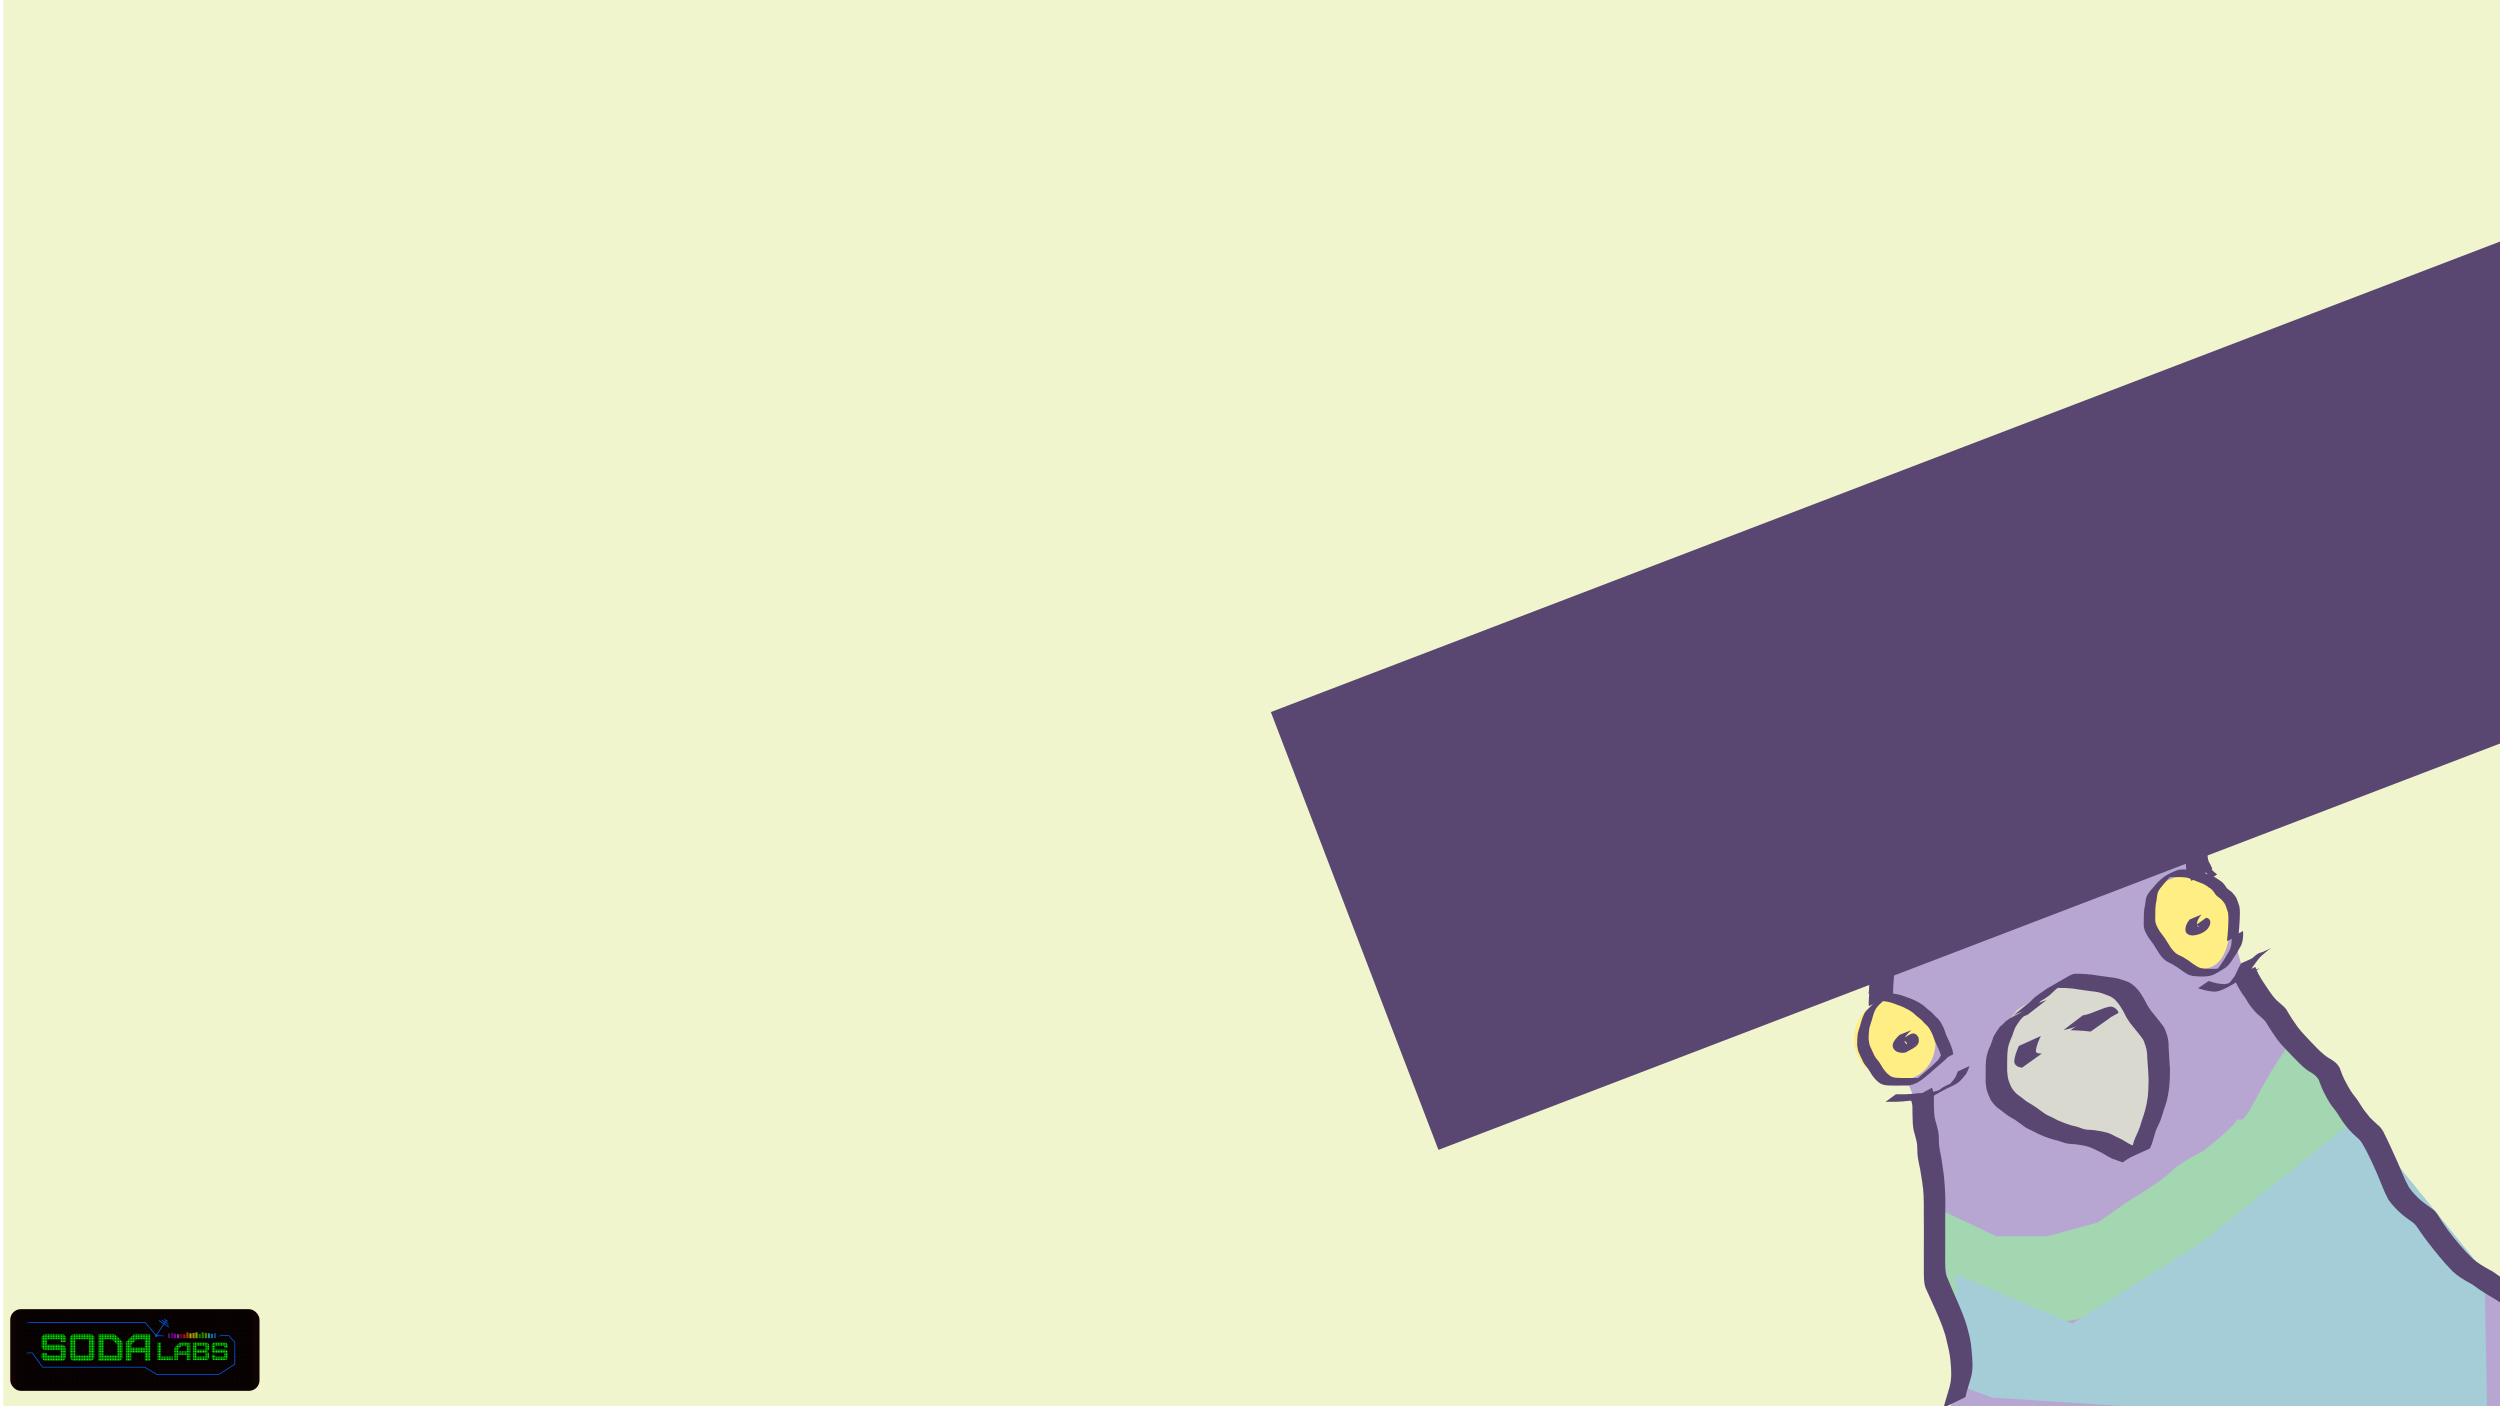 <?xml version="1.0" encoding="UTF-8" standalone="no"?>
<!-- Created with Inkscape (http://www.inkscape.org/) -->

<svg
   xmlns:dc="http://purl.org/dc/elements/1.1/"
   xmlns:cc="http://creativecommons.org/ns#"
   xmlns:rdf="http://www.w3.org/1999/02/22-rdf-syntax-ns#"
   xmlns:svg="http://www.w3.org/2000/svg"
   xmlns="http://www.w3.org/2000/svg"
   xmlns:sodipodi="http://sodipodi.sourceforge.net/DTD/sodipodi-0.dtd"
   xmlns:inkscape="http://www.inkscape.org/namespaces/inkscape"
   id="svg2"
   version="1.1"
   inkscape:version="0.48.4 r9939"
   width="1920"
   height="1080"
   sodipodi:docname="dove.svg"
   inkscape:export-filename="C:\git\UI-UX\worktable\dove.png"
   inkscape:export-xdpi="90"
   inkscape:export-ydpi="90">
  <defs
     id="defs6">
    <filter
       id="filter4058"
       inkscape:label="Noisy blur"
       inkscape:menu="Blurs"
       inkscape:menu-tooltip="Small-scale roughening and blurring to edges and content"
       color-interpolation-filters="sRGB"
       x="-0.25"
       width="1.5"
       y="-0.25"
       height="1.5">
      <feGaussianBlur
         id="feGaussianBlur4060"
         in="SourceGraphic"
         stdDeviation="0.01 5"
         result="fbSourceGraphic" />
      <feColorMatrix
         result="fbSourceGraphicAlpha"
         in="fbSourceGraphic"
         values="0 0 0 -1 0 0 0 0 -1 0 0 0 0 -1 0 0 0 0 1 0"
         id="feColorMatrix4066" />
      <feColorMatrix
         id="feColorMatrix4068"
         values="1 0 0 0 0 0 1 0 0 0 0 0 1 0 0 0 0 0 1 0 "
         result="result7"
         in="fbSourceGraphic" />
      <feGaussianBlur
         id="feGaussianBlur4070"
         result="result6"
         stdDeviation="5" />
      <feComposite
         id="feComposite4072"
         in2="result7"
         operator="atop"
         in="result6"
         result="result91" />
      <feComposite
         id="feComposite4074"
         in2="result91"
         operator="in"
         result="fbSourceGraphic" />
      <feColorMatrix
         result="fbSourceGraphicAlpha"
         in="fbSourceGraphic"
         values="0 0 0 -1 0 0 0 0 -1 0 0 0 0 -1 0 0 0 0 1 0"
         id="feColorMatrix4086" />
      <feColorMatrix
         id="feColorMatrix4088"
         values="1 0 0 0 0 0 1 0 0 0 0 0 1 0 0 0 0 0 1 0 "
         result="result7"
         in="fbSourceGraphic" />
      <feGaussianBlur
         id="feGaussianBlur4090"
         result="result6"
         stdDeviation="5" />
      <feComposite
         id="feComposite4092"
         in2="result7"
         operator="atop"
         in="result6"
         result="result91" />
      <feComposite
         id="feComposite4094"
         in2="result91"
         operator="in"
         result="fbSourceGraphic" />
      <feColorMatrix
         result="fbSourceGraphicAlpha"
         in="fbSourceGraphic"
         values="0 0 0 -1 0 0 0 0 -1 0 0 0 0 -1 0 0 0 0 1 0"
         id="feColorMatrix4106" />
      <feGaussianBlur
         id="feGaussianBlur4108"
         stdDeviation="5"
         result="result1"
         in="fbSourceGraphic" />
      <feTurbulence
         id="feTurbulence4110"
         numOctaves="1"
         seed="0"
         type="fractalNoise"
         baseFrequency="0.1"
         result="result2" />
      <feDisplacementMap
         id="feDisplacementMap4112"
         in2="result2"
         scale="5"
         yChannelSelector="G"
         xChannelSelector="R"
         result="result3"
         in="result1" />
      <feComposite
         id="feComposite4114"
         in2="result3"
         operator="atop" />
    </filter>
    <filter
       id="filter4062"
       inkscape:label="Noisy blur"
       inkscape:menu="Blurs"
       inkscape:menu-tooltip="Small-scale roughening and blurring to edges and content"
       color-interpolation-filters="sRGB"
       x="-0.25"
       width="1.5"
       y="-0.25"
       height="1.5">
      <feGaussianBlur
         id="feGaussianBlur4064"
         in="SourceGraphic"
         stdDeviation="0.01 5"
         result="fbSourceGraphic" />
      <feColorMatrix
         result="fbSourceGraphicAlpha"
         in="fbSourceGraphic"
         values="0 0 0 -1 0 0 0 0 -1 0 0 0 0 -1 0 0 0 0 1 0"
         id="feColorMatrix4076" />
      <feColorMatrix
         id="feColorMatrix4078"
         values="1 0 0 0 0 0 1 0 0 0 0 0 1 0 0 0 0 0 1 0 "
         result="result7"
         in="fbSourceGraphic" />
      <feGaussianBlur
         id="feGaussianBlur4080"
         result="result6"
         stdDeviation="5" />
      <feComposite
         id="feComposite4082"
         in2="result7"
         operator="atop"
         in="result6"
         result="result91" />
      <feComposite
         id="feComposite4084"
         in2="result91"
         operator="in"
         result="fbSourceGraphic" />
      <feColorMatrix
         result="fbSourceGraphicAlpha"
         in="fbSourceGraphic"
         values="0 0 0 -1 0 0 0 0 -1 0 0 0 0 -1 0 0 0 0 1 0"
         id="feColorMatrix4096" />
      <feColorMatrix
         id="feColorMatrix4098"
         values="1 0 0 0 0 0 1 0 0 0 0 0 1 0 0 0 0 0 1 0 "
         result="result7"
         in="fbSourceGraphic" />
      <feGaussianBlur
         id="feGaussianBlur4100"
         result="result6"
         stdDeviation="5" />
      <feComposite
         id="feComposite4102"
         in2="result7"
         operator="atop"
         in="result6"
         result="result91" />
      <feComposite
         id="feComposite4104"
         in2="result91"
         operator="in"
         result="fbSourceGraphic" />
      <feColorMatrix
         result="fbSourceGraphicAlpha"
         in="fbSourceGraphic"
         values="0 0 0 -1 0 0 0 0 -1 0 0 0 0 -1 0 0 0 0 1 0"
         id="feColorMatrix4116" />
      <feGaussianBlur
         id="feGaussianBlur4118"
         stdDeviation="5"
         result="result1"
         in="fbSourceGraphic" />
      <feTurbulence
         id="feTurbulence4120"
         numOctaves="1"
         seed="0"
         type="fractalNoise"
         baseFrequency="0.1"
         result="result2" />
      <feDisplacementMap
         id="feDisplacementMap4122"
         in2="result2"
         scale="5"
         yChannelSelector="G"
         xChannelSelector="R"
         result="result3"
         in="result1" />
      <feComposite
         id="feComposite4124"
         in2="result3"
         operator="atop" />
    </filter>
  </defs>
  <sodipodi:namedview
     pagecolor="#ffffff"
     bordercolor="#666666"
     borderopacity="1"
     objecttolerance="10"
     gridtolerance="10"
     guidetolerance="10"
     inkscape:pageopacity="0"
     inkscape:pageshadow="2"
     inkscape:window-width="1920"
     inkscape:window-height="1057"
     id="namedview4"
     showgrid="false"
     inkscape:zoom="0.56568542"
     inkscape:cx="638.51365"
     inkscape:cy="567.26785"
     inkscape:window-x="-8"
     inkscape:window-y="-8"
     inkscape:window-maximized="1"
     inkscape:current-layer="svg2"
     borderlayer="true" />
  <g
     id="g3289">
    <rect
       y="0"
       x="2.5"
       height="1079.874"
       width="1917.5"
       id="rect4303"
       style="fill:#f0f5cd;fill-opacity:1;stroke:none" />
    <g
       id="g3223">
      <path
         style="fill:#b7a6d2;fill-opacity:1;stroke:none"
         d="m 1499.087,1073.243 -2.501,16.256 428.905,-2.501 2.501,-88.782 -65.023,-51.269 -27.51,-28.76 -16.256,-43.766 -22.508,-26.259 -30.011,-37.514 -16.256,-17.506 -28.76,-51.269 -10.004,-35.013 -26.259,-43.766 -22.508,-38.764 -28.76,-33.762 -60.022,-6.252 -38.764,0 -32.512,15.005 -28.76,27.51 -21.258,30.011 -3.751,43.766 -8.753,20.007 0,47.517 32.512,82.53 7.503,57.521 0,57.521 8.753,41.265 16.256,50.018 z"
         id="path3121"
         inkscape:connector-curvature="0"
         sodipodi:nodetypes="ccccccccccccccccccccccccccccc" />
      <g
         id="g4126"
         transform="matrix(2.001,0,0,2.001,314.909,-90.928)">
        <path
           transform="matrix(1.007,0,0,1.214,-9.989,-116.648)"
           inkscape:connector-curvature="0"
           id="path4006"
           d="m 593.875,516.25 20.625,8.125 19.375,0 L 653.25,520 c 0,0 10.625,-6.25 13.125,-7.5 2.5,-1.25 11.25,-5.625 15,-8.75 3.75,-3.125 11.875,-6.25 11.875,-6.25 0,0 10.625,-6.875 12.5,-9.375 1.875,-2.5 1.25,3.125 7.5,-6.875 6.25,-10 11.25,-15.625 11.25,-15.625 l 1.25,-5 15.625,16.875 9.375,9.375 5,12.5 -27.5,20.625 -31.875,19.375 -33.125,8.75 -36.25,5 -21.875,-0.625 -10.625,-3.75 z"
           style="fill:#a3d7b1;fill-opacity:1;stroke:none;filter:url(#filter4058)" />
        <path
           transform="matrix(0.955,0,0,1.513,24.314,-297.625)"
           inkscape:connector-curvature="0"
           id="path4008"
           d="m 595.75,550 46.875,12.5 50.625,-20 64.375,-32.5 50.625,39.375 1.25,42.5 -123.125,-7.5 -76.25,-3.125 L 597,578.125 z"
           style="fill:#a5cdd7;fill-opacity:1;stroke:none;filter:url(#filter4062)" />
      </g>
    </g>
  </g>
  <g
     id="g3229">
    <g
       transform="matrix(2.001,0,0,2.001,314.909,-90.928)"
       style="fill:#ffee84;fill-opacity:1"
       id="g3950">
      <path
         style="fill:#ffee84;fill-opacity:1;stroke:none"
         d="m 585.5,445.125 c 0,8.629 -5.54,15 -14.688,15 -9.147,0 -16.562,-6.996 -16.562,-15.625 0,-8.629 5.54,-15 14.688,-15 9.147,0 16.562,6.996 16.562,15.625 z"
         id="path3094"
         inkscape:connector-curvature="0"
         sodipodi:nodetypes="sssss" />
      <path
         style="fill:#ffee84;fill-opacity:1;stroke:none"
         d="m 698.75,397.25 c 0,8.629 -1.79,20 -10.938,20 -9.147,0 -22.188,-11.371 -22.188,-20 0,-8.629 7.415,-15.625 16.562,-15.625 9.147,0 16.562,6.996 16.562,15.625 z"
         id="path3116"
         inkscape:connector-curvature="0"
         sodipodi:nodetypes="sssss" />
    </g>
    <path
       inkscape:connector-curvature="0"
       id="path3927"
       d="m 1632.885,770.634 -37.514,-16.256 -21.258,5.002 -25.009,16.256 -10.004,12.505 -13.755,26.259 10.004,23.759 16.256,11.254 27.51,13.755 32.512,11.254 17.506,8.753 13.755,-5.002 8.753,-17.506 3.751,-21.258 2.501,-27.51 -10.004,-20.007 z"
       style="fill:#d9d9cf;fill-opacity:1;stroke:none" />
    <g
       transform="matrix(2.001,0,0,2.001,318.91,-90.928)"
       style="fill:#594772;fill-opacity:1"
       id="g3096">
      <g
         style="fill:#594772;fill-opacity:1"
         id="g3064">
        <path
           inkscape:connector-curvature="0"
           d="m 586.594,585.718 c 0.679,-2.722 1.607,-5.371 2.326,-8.082 0.848,-3.172 0.652,-6.443 0.325,-9.67 -0.192,-2.506 -0.732,-4.947 -1.348,-7.376 -0.851,-4.25 -2.579,-8.248 -4.304,-12.202 -1.239,-2.861 -2.63,-5.656 -3.863,-8.518 -0.791,-2.052 -0.686,-4.313 -0.718,-6.477 -0.014,-2.666 6.2e-4,-5.332 -0.004,-7.998 -0.012,-2.52 0.03,-5.039 0.028,-7.559 -0.008,-2.039 -0.029,-4.077 -0.041,-6.116 0.04,-2.564 0.018,-5.121 -0.089,-7.683 -0.151,-3.334 -0.805,-6.607 -1.323,-9.894 -0.348,-1.696 -0.765,-3.373 -0.952,-5.097 -0.159,-1.405 -0.076,-2.823 -0.2,-4.229 -0.126,-1.287 -0.547,-2.51 -0.83,-3.764 -0.494,-1.439 -0.725,-2.913 -0.834,-4.424 -0.101,-2.141 -0.125,-4.285 -0.145,-6.428 -0.003,-0.983 -0.333,-1.911 -0.607,-2.842 0,0 8.146,-4.446 8.146,-4.446 l 0,0 c 0.292,1.013 0.666,2.019 0.706,3.084 -0.009,2.125 -0.016,4.252 0.104,6.375 0.111,1.464 0.304,2.902 0.815,4.288 0.267,1.29 0.722,2.532 0.87,3.846 0.197,1.406 0.053,2.833 0.196,4.246 0.159,1.72 0.527,3.401 0.873,5.091 0.457,3.337 1.084,6.653 1.266,10.023 0.148,2.546 0.323,5.092 0.267,7.644 -0.012,2.053 -0.033,4.106 -0.042,6.159 -0.004,2.515 0.038,5.03 0.006,7.545 -0.024,2.664 -0.043,5.328 -0.021,7.992 0.03,2.049 -0.052,4.178 0.604,6.145 1.139,2.902 2.441,5.742 3.672,8.606 1.722,3.988 3.528,7.997 4.512,12.242 0.689,2.473 1.197,4.972 1.348,7.543 0.322,3.295 0.661,6.665 -0.105,9.927 -0.714,2.686 -1.683,5.299 -2.276,8.016 0,0 -8.361,4.032 -8.361,4.032 z"
           id="path2993"
           style="fill:#594772;fill-opacity:1" />
        <path
           sodipodi:nodetypes="ccccccccccccccccssccccccccccccccccccccccccccccccccsccccccccccccccssccccccccccccccccc"
           inkscape:connector-curvature="0"
           d="m 557.798,426.941 c 0.398,-2.563 0.277,-5.149 0.157,-7.727 -0.115,-1.78 -0.041,-3.572 -0.344,-5.334 -0.484,-1.858 0.252,-3.624 0.801,-5.381 0.792,-2.443 1.875,-4.776 2.595,-7.244 0.458,-1.682 0.981,-3.346 1.357,-5.049 0.287,-1.374 0.347,-2.778 0.38,-4.177 0.034,-2.519 0.884,-4.966 1.493,-7.394 0.716,-2.502 1.17,-5.055 1.573,-7.62 0.253,-1.81 0.594,-3.595 1.129,-5.343 0.406,-1.134 0.928,-2.221 1.515,-3.271 0.617,-1.036 1.062,-2.163 1.667,-3.204 1.143,-1.36 2.267,-2.736 3.359,-4.14 0.826,-1.116 1.75,-2.148 2.699,-3.157 2.31,-1.895 8.514,-9.241 10.874,-11.081 5.801,-4.495 8.498,-2.348 14.845,-5.989 0.373,-0.145 0.739,-0.312 1.12,-0.436 0.692,-0.225 1.557,-0.368 2.257,-0.551 1.679,-0.44 3.332,-1.006 4.985,-1.534 3.069,-0.979 6.113,-2.038 9.186,-3.003 1.53,-0.459 3.134,-0.521 4.719,-0.554 1.471,-0.013 2.942,0.009 4.412,0.016 1.489,0.006 2.979,2e-4 4.468,0.005 1.487,-5e-4 2.974,7.5e-4 4.46,0.002 1.58,0.006 3.16,5.5e-4 4.739,-0.002 1.597,-0.109 3.156,0.125 4.732,0.336 1.852,0.529 3.766,0.78 5.671,1.034 2.295,0.268 4.45,0.977 6.563,1.876 1.606,0.82 3.318,1.286 4.816,2.311 1.15,0.818 2.144,1.812 3.223,2.717 1.246,1.093 2.365,2.352 3.271,3.74 0.88,1.718 1.437,3.307 2.53,4.93 1.328,1.833 2.923,3.446 4.62,4.936 1.173,0.904 2.272,1.877 3.323,2.921 1.017,1.061 1.777,2.299 2.569,3.523 0.722,1.161 1.426,2.339 2.193,3.47 0.811,1.128 1.447,2.313 1.821,3.651 0.29,1.247 0.31,2.531 0.327,3.805 0.086,0.926 0.25,1.859 0.75,2.655 0.483,0.68 0.667,1.499 1.096,2.206 l -8.049,4.666 0,0 c -0.425,-0.712 -0.65,-1.499 -1.101,-2.195 -0.573,-0.954 -0.832,-2.006 -0.97,-3.107 -0.006,-1.203 -9.6e-4,-2.415 -0.221,-3.602 -0.304,-1.257 -0.91,-2.336 -1.655,-3.39 -0.758,-1.147 -1.507,-2.304 -2.215,-3.482 -0.737,-1.177 -1.467,-2.349 -2.45,-3.348 -1.049,-1.02 -2.158,-1.963 -3.284,-2.895 -1.715,-1.571 -3.294,-3.292 -4.699,-5.147 -0.556,-0.802 -0.792,-1.085 -1.23,-1.931 -0.504,-0.976 -0.723,-2.078 -1.356,-2.992 -0.854,-1.321 -1.939,-2.488 -3.144,-3.497 -1.046,-0.885 -2.008,-1.866 -3.151,-2.631 -1.476,-0.92 -3.157,-1.385 -4.7,-2.18 -2.058,-0.832 -4.156,-1.475 -6.377,-1.71 -1.928,-0.251 -3.845,-0.538 -5.737,-0.988 -1.553,-0.204 -3.103,-0.293 -4.67,-0.23 -1.578,-0.003 -3.155,-0.008 -4.733,-0.002 -1.488,8.6e-4 -2.976,0.002 -4.464,2e-4 -1.487,0.003 -2.974,-0.008 -4.461,-0.014 -1.469,-0.005 -2.938,-0.016 -4.406,0.022 -1.535,0.07 -3.068,0.224 -4.531,0.73 -3.025,0.974 -6.063,1.906 -9.076,2.92 -2.781,0.89 -5.658,1.545 -8.33,2.717 2.228,-1.3 4.448,-2.613 6.683,-3.9 0.467,-0.269 -0.916,0.569 -1.379,0.846 -2.881,1.72 -5.694,3.539 -8.383,5.552 -2.265,1.805 -4.5,3.646 -6.908,5.257 -1.014,0.93 -1.915,1.984 -2.753,3.073 -1.137,1.329 -2.081,2.848 -3.358,4.043 -0.734,0.951 -1.152,2.094 -1.68,3.163 -0.643,0.984 -1.116,2.033 -1.637,3.084 -0.559,1.716 -1.004,3.445 -1.218,5.243 -0.464,2.595 -0.829,5.208 -1.634,7.734 -0.599,2.337 -1.303,4.728 -1.453,7.138 -0.017,1.45 -0.042,2.906 -0.309,4.337 -0.344,1.732 -0.874,3.414 -1.346,5.114 -0.684,2.507 -1.811,4.842 -2.648,7.296 -0.491,1.584 -1.247,3.26 -0.901,4.94 0.323,1.809 0.249,3.638 0.343,5.47 0.11,2.608 0.199,5.218 -0.05,7.822 l -8.304,4.128 z"
           id="path2995"
           style="fill:#594772;fill-opacity:1" />
        <path
           inkscape:connector-curvature="0"
           d="m 706.215,416.521 c 0.762,2.033 1.823,3.953 3.018,5.762 1.486,2.088 2.649,4.185 4.326,6.147 1.363,1.693 3.304,2.717 4.595,4.462 1.303,2.361 2.784,4.582 4.359,6.768 1.736,2.256 3.767,4.254 5.701,6.337 1.942,1.991 3.82,4.023 6.183,5.516 1.799,0.992 3.227,1.957 4.207,3.79 0.684,1.886 1.344,3.735 2.351,5.474 0.602,1.165 1.238,2.306 1.942,3.413 0.743,1.219 1.741,2.248 2.545,3.428 0.752,1.251 1.566,2.458 2.373,3.674 0.758,1.033 1.598,1.99 2.364,3.012 0.873,0.949 1.887,1.751 2.791,2.666 0.987,0.72 1.719,1.654 2.337,2.695 1.955,3.868 3.741,7.815 5.51,11.77 1.449,3.279 2.665,6.656 4.429,9.786 1.428,1.967 3.096,3.763 4.971,5.309 1.337,1.124 2.827,2.034 4.208,3.099 1.349,0.971 2.071,2.493 2.945,3.855 1.035,1.611 1.628,2.415 2.762,4.028 2.9,3.922 6.064,7.675 9.584,11.057 1.864,1.651 4.022,2.883 6.175,4.104 1.44,0.631 2.628,1.657 3.926,2.52 1.249,0.9 2.589,1.663 3.886,2.494 1.483,0.8 2.909,1.694 4.287,2.661 1.225,0.919 2.522,1.749 3.881,2.455 0.769,0.304 1.516,0.676 2.196,1.145 0,0 -7.827,5.028 -7.827,5.028 l 0,0 c -0.689,-0.409 -1.411,-0.757 -2.135,-1.1 -1.36,-0.768 -2.677,-1.61 -3.93,-2.545 -1.375,-0.947 -2.8,-1.813 -4.253,-2.635 -1.314,-0.825 -2.665,-1.592 -3.931,-2.491 -1.27,-0.851 -2.415,-1.882 -3.828,-2.507 -2.201,-1.27 -4.402,-2.562 -6.24,-4.344 -3.46,-3.5 -6.528,-7.379 -9.55,-11.256 -1.321,-1.795 -1.68,-2.252 -2.893,-4.006 -0.865,-1.25 -1.613,-2.625 -2.888,-3.515 -1.402,-1.053 -2.885,-1.999 -4.203,-3.162 -1.903,-1.673 -3.661,-3.532 -5.122,-5.607 -1.722,-3.189 -2.875,-6.62 -4.324,-9.935 -1.738,-3.922 -3.472,-7.851 -5.661,-11.549 -0.604,-0.969 -1.339,-1.784 -2.24,-2.492 -0.946,-0.927 -1.951,-1.794 -2.838,-2.782 -0.802,-1.02 -1.642,-2.007 -2.39,-3.07 -0.805,-1.213 -1.621,-2.414 -2.372,-3.661 -0.811,-1.186 -1.817,-2.222 -2.573,-3.446 -0.713,-1.119 -1.341,-2.284 -1.938,-3.469 -0.982,-1.758 -1.669,-3.605 -2.361,-5.492 -0.884,-1.614 -2.366,-2.515 -3.932,-3.421 -2.365,-1.596 -4.25,-3.714 -6.244,-5.737 -1.978,-2.099 -4.07,-4.103 -5.802,-6.419 -1.539,-2.195 -3.03,-4.406 -4.392,-6.716 -1.31,-1.681 -3.225,-2.741 -4.524,-4.445 -0.608,-0.722 -1.132,-1.31 -1.673,-2.088 -0.942,-1.357 -1.638,-2.886 -2.735,-4.138 -1.23,-1.849 -2.255,-3.836 -3.135,-5.874 0,0 8.081,-4.553 8.081,-4.553 z"
           id="path2997"
           style="fill:#594772;fill-opacity:1" />
        <path
           inkscape:connector-curvature="0"
           d="m 618.788,434.946 c -2.004,0.669 -3.87,1.646 -5.775,2.543 17.047,-9.742 1.55,-0.899 -1.262,0.769 -2.458,1.459 4.947,-2.866 7.435,-4.273 0.914,-0.516 -0.908,0.667 -1.235,0.963 -0.705,0.71 -1.489,1.338 -2.073,2.156 -0.609,0.809 -1.16,1.666 -1.687,2.531 -0.518,1.054 -0.847,2.186 -1.233,3.292 -0.488,1.075 -0.909,2.169 -1.294,3.285 -0.41,1.301 -0.537,2.661 -0.614,4.015 -0.069,1.564 -0.06,3.131 -0.055,4.697 -0.063,1.361 0.042,2.694 0.263,4.034 0.233,1.317 0.779,2.523 1.329,3.73 0.635,1.124 1.466,2.1 2.462,2.917 1.112,0.822 2.26,1.598 3.302,2.511 1.105,0.744 2.296,1.329 3.393,2.098 1.32,0.91 2.582,1.9 3.908,2.806 1.213,0.704 2.536,1.169 3.747,1.877 1.183,0.671 2.472,1.098 3.719,1.619 1.253,0.419 2.471,0.916 3.777,1.148 1.343,0.263 2.557,0.892 3.878,1.225 1.339,0.273 2.715,0.142 4.053,0.381 1.255,0.218 2.495,0.353 3.717,0.711 1.136,0.191 2.18,0.64 3.189,1.185 1.312,0.776 2.773,1.236 4.051,2.071 1.047,0.668 2.14,1.321 3.297,1.783 1.348,0.314 2.573,0.957 3.915,1.307 0,0 -7.66,5.242 -7.66,5.242 l 0,0 c -1.348,-0.427 -2.644,-0.997 -3.999,-1.402 -1.157,-0.561 -2.284,-1.195 -3.363,-1.893 -1.29,-0.753 -2.688,-1.287 -3.997,-2.005 -0.999,-0.458 -2.026,-0.8 -3.102,-1.025 -1.19,-0.305 -2.423,-0.395 -3.63,-0.617 -1.384,-0.115 -2.79,-0.115 -4.139,-0.487 -1.274,-0.405 -2.5,-0.96 -3.829,-1.181 -1.322,-0.323 -2.597,-0.807 -3.872,-1.278 -1.292,-0.499 -2.569,-1.039 -3.778,-1.72 -1.256,-0.663 -2.605,-1.154 -3.787,-1.953 -1.322,-0.909 -2.563,-1.925 -3.903,-2.806 -1.143,-0.752 -2.413,-1.296 -3.469,-2.171 -1.061,-0.886 -2.196,-1.672 -3.286,-2.519 -1.064,-0.941 -2.004,-2.003 -2.679,-3.261 -0.579,-1.281 -1.158,-2.557 -1.448,-3.943 -0.229,-1.389 -0.422,-2.761 -0.316,-4.176 10e-4,-1.577 -0.009,-3.154 0.02,-4.731 0.059,-1.419 0.162,-2.842 0.513,-4.223 0.309,-1.139 0.673,-2.287 1.278,-3.308 0.377,-1.142 0.764,-2.276 1.16,-3.411 0.422,-0.966 1.1,-1.769 1.61,-2.69 0.738,-0.85 -0.137,0.207 0.557,-0.81 0.385,-0.564 1.007,-0.966 1.484,-1.443 2.511,-2.865 6.592,-4.021 9.606,-6.097 0.401,-0.276 -22.215,12.872 1.284,-0.698 1.911,-0.925 3.854,-1.78 5.865,-2.469 0,0 -7.328,5.693 -7.328,5.693 z"
           id="path2999"
           style="fill:#594772;fill-opacity:1" />
        <path
           inkscape:connector-curvature="0"
           d="m 657.319,490.066 c 0.977,-1.77 1.515,-3.71 2.044,-5.646 0.439,-1.671 1.199,-3.211 1.915,-4.771 0.573,-1.328 0.983,-2.711 1.397,-4.093 0.5,-1.333 0.869,-2.706 1.287,-4.065 0.434,-1.659 0.775,-3.34 0.998,-5.04 0.237,-2.165 0.262,-4.345 0.313,-6.521 -0.053,-2.768 -0.34,-5.524 -0.504,-8.287 -0.026,-1.602 -0.122,-3.176 -0.644,-4.697 -0.386,-1.192 -0.721,-2.386 -1.552,-3.349 -0.69,-0.994 -1.5,-1.891 -2.251,-2.838 -0.691,-0.937 -1.454,-1.814 -2.181,-2.722 -0.567,-0.96 -1.284,-1.788 -1.743,-2.81 -0.649,-1.436 -1.466,-2.778 -2.329,-4.093 -0.753,-0.883 -1.399,-1.886 -2.36,-2.567 -0.356,-0.252 -0.745,-0.455 -1.107,-0.698 -1.151,-0.541 -2.388,-0.909 -3.6,-1.319 -1.517,-0.534 -3.131,-0.525 -4.698,-0.784 -2.109,-0.24 -4.186,-0.671 -6.295,-0.917 -1.721,-0.186 -3.451,-0.234 -5.181,-0.252 -0.6,-0.002 -0.686,-0.053 -1.235,0.123 -1.915,0.614 -13.53,7.461 5.417,-3.267 -1.456,0.861 -2.783,1.913 -4.175,2.87 -1.322,0.8 -2.299,2.007 -3.456,3.005 -2.936,2.323 -6.136,3.687 -9.594,5.613 -0.197,0.11 -0.811,0.39 -0.617,0.277 7.594,-4.329 9.874,-5.663 6.887,-3.919 -2.426,4.138 -7.174,3.851 -10.692,5.832 0,0 7.272,-5.795 7.272,-5.795 l 0,0 c 3.243,-1.29 8.333,-4.647 -5.254,3.294 2.962,-1.702 6.904,-3.967 9.06,-5.183 0.197,-0.111 0.811,-0.397 0.617,-0.281 -2.445,1.452 -4.923,2.848 -7.373,4.292 -0.367,0.216 1.549,-0.746 1.07,-0.699 1.313,-0.849 2.173,-2.162 3.46,-3.047 1.393,-0.958 2.739,-1.983 4.157,-2.898 2.875,-1.659 5.738,-3.341 8.626,-4.978 0.605,-0.343 1.356,-0.593 2.048,-0.669 0.313,-0.034 0.998,-0.012 1.299,-0.007 1.737,0.046 3.473,0.14 5.197,0.361 2.113,0.283 4.207,0.687 6.328,0.912 1.625,0.192 3.261,0.345 4.807,0.925 1.27,0.451 2.623,0.744 3.751,1.51 1.439,0.981 2.621,2.161 3.624,3.596 0.898,1.356 1.746,2.738 2.453,4.204 0.404,0.953 1.108,1.701 1.62,2.595 0.733,0.904 1.461,1.812 2.178,2.729 0.754,0.938 1.534,1.854 2.237,2.831 0.854,1.08 1.329,2.322 1.719,3.635 0.553,1.609 0.74,3.253 0.704,4.956 0.131,2.785 0.335,5.565 0.509,8.348 0.014,2.201 -0.043,4.402 -0.241,6.596 -0.181,1.746 -0.501,3.453 -0.877,5.166 -0.412,1.361 -0.758,2.744 -1.302,4.062 -0.408,1.417 -0.803,2.829 -1.347,4.201 -0.655,1.561 -1.546,3.015 -1.983,4.667 -0.592,1.948 -1.025,3.951 -1.945,5.787 0,0 -8.459,3.827 -8.459,3.827 z"
           id="path3001"
           style="fill:#594772;fill-opacity:1" />
        <path
           inkscape:connector-curvature="0"
           d="m 623.931,443.059 c -0.877,1.738 -1.619,3.571 -1.92,5.502 -0.073,1.149 0.793,1.158 1.708,1.229 0.187,0.007 0.375,0.013 0.562,0.02 0,0 -7.564,5.404 -7.564,5.404 l 0,0 c -0.202,-0.025 -0.403,-0.049 -0.605,-0.074 -1.341,-0.302 -2.349,-0.976 -2.41,-2.473 0.197,-2.023 0.97,-3.927 1.77,-5.781 0,0 8.459,-3.827 8.459,-3.827 z"
           id="path3003"
           style="fill:#594772;fill-opacity:1" />
        <path
           inkscape:connector-curvature="0"
           d="m 639.992,435.166 c 2.144,-0.329 4.139,-1.211 6.136,-2.015 1.426,-0.575 2.827,-1.12 4.35,-1.366 1.219,-0.048 2.033,0.52 2.784,1.414 0.37,0.626 0.207,0.299 0.486,0.983 0,0 -8.133,4.531 -8.133,4.531 l 0,0 c -0.18,-0.496 -0.069,-0.265 -0.326,-0.695 -0.638,-0.669 -1.294,-0.842 -2.215,-0.627 -1.452,0.353 -2.818,0.946 -4.214,1.473 -2.032,0.806 -4.1,1.523 -6.257,1.919 0,0 7.388,-5.619 7.388,-5.619 z"
           id="path3005"
           style="fill:#594772;fill-opacity:1" />
        <path
           inkscape:connector-curvature="0"
           d="m 643.042,441.362 c -2.047,-0.257 -4.107,-0.385 -6.167,-0.465 -1.079,-0.03 -0.55,-0.018 -1.588,-0.036 0,0 7.515,-5.431 7.515,-5.431 l 0,0 c 1.036,0.035 0.508,0.015 1.585,0.063 2.079,0.118 4.153,0.295 6.225,0.495 0,0 -7.571,5.373 -7.571,5.373 z"
           id="path3007"
           style="fill:#594772;fill-opacity:1" />
        <path
           inkscape:connector-curvature="0"
           d="m 585.919,452.326 c -0.2,-1.958 -1.01,-3.818 -1.87,-5.573 -0.693,-1.339 -1.189,-2.744 -1.67,-4.167 -0.5,-0.963 -0.917,-1.975 -1.577,-2.843 -0.529,-0.717 -1.237,-1.263 -1.871,-1.894 -0.514,-0.736 -1.198,-1.264 -1.881,-1.821 -0.813,-0.546 -1.476,-1.281 -2.227,-1.908 -0.85,-0.565 -1.658,-1.172 -2.605,-1.571 -1.115,-0.632 -2.329,-1.093 -3.542,-1.504 -1.55,-0.656 -3.162,-1.101 -4.826,-1.333 -0.818,-0.11 -1.574,-0.204 -2.321,0.188 -0.137,0.072 -0.542,0.298 -0.408,0.222 1.297,-0.734 2.597,-1.464 3.896,-2.196 -0.883,0.638 -1.51,1.545 -2.265,2.319 -1.058,0.983 -2.056,1.906 -2.601,3.264 -0.501,1.129 -0.778,2.331 -1.124,3.512 -0.29,1.11 -0.752,2.149 -0.975,3.277 -0.198,1.331 -0.212,2.68 -0.226,4.023 0.137,1.028 0.242,2.09 0.714,3.024 0.503,0.96 0.857,1.98 1.361,2.942 0.447,1.024 1.221,1.846 1.905,2.713 0.602,0.839 1.085,1.744 1.627,2.621 0.684,0.841 1.303,1.763 2.204,2.387 0.741,0.722 1.661,0.946 2.653,1.077 1.287,0.116 2.581,0.101 3.871,0.1 1.36,-0.004 2.721,-0.01 4.081,-0.013 0.539,-0.006 1.186,-8e-4 1.697,-0.221 0.223,-0.096 0.84,-0.491 0.625,-0.376 -3.541,1.886 -4.207,2.574 -1.756,0.575 2.465,-2.219 5.105,-4.252 7.425,-6.628 0.58,-0.588 0.964,-1.281 1.307,-2.02 0,0 4.496,-2.067 4.496,-2.067 l 0,0 c -0.313,0.802 -0.667,1.554 -1.263,2.196 -2.29,2.437 -4.997,4.431 -7.452,6.695 -2.564,2.241 -5.541,4.828 -9.087,4.759 -1.359,0.002 -2.718,0.007 -4.077,0.008 -1.309,-0.003 -2.626,0.018 -3.927,-0.156 -1.046,-0.192 -1.996,-0.53 -2.787,-1.273 -0.908,-0.709 -1.592,-1.643 -2.296,-2.548 -0.544,-0.855 -1.007,-1.751 -1.602,-2.573 -0.705,-0.889 -1.486,-1.744 -1.95,-2.792 -0.511,-0.961 -0.863,-1.984 -1.366,-2.947 -0.52,-1.006 -0.65,-2.129 -0.819,-3.24 0.012,-1.366 0.026,-2.735 0.189,-4.093 0.172,-1.163 0.616,-2.21 0.95,-3.327 0.343,-1.191 0.605,-2.408 1.117,-3.543 0.544,-1.678 1.258,-2.282 2.506,-3.47 0.811,-0.733 1.405,-1.658 2.23,-2.365 3.53,-2.1 4.108,-3.389 7.495,-2.9 1.675,0.282 3.29,0.777 4.866,1.413 1.226,0.432 2.45,0.889 3.586,1.528 0.96,0.457 1.822,1.068 2.684,1.687 0.735,0.638 1.419,1.34 2.223,1.892 0.71,0.555 1.361,1.15 1.911,1.87 0.64,0.654 1.391,1.192 1.904,1.955 0.674,0.922 1.127,1.969 1.641,2.984 0.48,1.402 0.938,2.8 1.631,4.119 0.878,1.828 1.68,3.751 1.986,5.764 0,0 -4.412,2.248 -4.412,2.248 z"
           id="path3013"
           style="fill:#594772;fill-opacity:1" />
        <path
           inkscape:connector-curvature="0"
           d="m 695.357,406.677 c 0.257,-2.079 0.401,-4.169 0.497,-6.261 0.06,-1.578 0.135,-3.149 -0.091,-4.715 -0.329,-1.035 -0.657,-2.07 -1.076,-3.073 -0.399,-0.796 -1.027,-1.414 -1.597,-2.081 -0.681,-0.59 -1.475,-0.991 -2.053,-1.696 -0.528,-0.872 -1.109,-1.659 -1.884,-2.328 -0.805,-0.441 -1.469,-1.086 -2.287,-1.501 -1.034,-0.61 -2.208,-0.905 -3.303,-1.381 -1.182,-0.562 -2.348,-1.084 -3.635,-1.352 -1.221,-0.205 -2.462,-0.21 -3.697,-0.219 -1.263,-0.006 -2.501,-0.107 -3.706,0.315 -0.875,0.309 -0.368,0.088 -1.149,0.52 -0.172,0.095 -0.69,0.376 -0.519,0.278 6.344,-3.619 4.311,-2.687 2.906,-1.376 -1.091,1.009 -2.008,2.175 -2.984,3.289 -0.74,0.864 -1.475,1.759 -1.931,2.809 -0.349,1.047 -0.327,2.157 -0.553,3.231 -0.272,1.08 -0.366,2.189 -0.424,3.297 -0.048,1.233 -0.045,2.466 -0.045,3.7 -0.1,1.732 0.812,3.244 1.668,4.681 0.882,1.254 1.907,2.421 2.672,3.753 0.569,0.88 1.108,1.776 1.67,2.66 0.562,0.751 1.177,1.444 1.875,2.07 0.855,0.598 1.811,1.013 2.748,1.461 0.862,0.619 1.829,1.056 2.656,1.723 0.853,0.722 1.81,1.272 2.739,1.879 0.933,0.628 2.016,0.79 3.111,0.887 1.279,0.076 2.561,0.063 3.842,0.061 0.702,-0.131 1.434,-0.156 2.131,-0.319 1.101,-0.258 6.339,-3.492 -2.665,1.617 1.354,-0.947 2.34,-2.297 3.193,-3.691 0.819,-1.098 1.474,-2.297 2.157,-3.481 0.711,-1.036 1.147,-2.163 1.377,-3.39 0.126,-0.978 0.217,-1.969 0.114,-2.952 0,0 4.391,-2.307 4.391,-2.307 l 0,0 c 0.146,1.023 0.052,2.058 -0.052,3.083 -0.194,1.272 -0.547,2.485 -1.306,3.547 -0.667,1.196 -1.307,2.418 -2.159,3.496 -0.852,1.429 -1.792,2.835 -3.099,3.891 -3.525,2.069 -4.545,3.261 -8.084,3.413 -1.294,0.002 -2.591,0.018 -3.882,-0.099 -1.153,-0.143 -2.269,-0.4 -3.24,-1.077 -0.953,-0.599 -1.892,-1.204 -2.77,-1.914 -0.819,-0.613 -1.734,-1.076 -2.591,-1.633 -0.983,-0.45 -1.965,-0.929 -2.831,-1.582 -0.726,-0.658 -1.364,-1.396 -1.944,-2.186 -0.566,-0.891 -1.112,-1.791 -1.678,-2.683 -0.754,-1.333 -1.775,-2.5 -2.637,-3.763 -0.892,-1.496 -1.893,-3.096 -1.823,-4.899 -5.3e-4,-1.24 -0.004,-2.48 0.033,-3.719 0.046,-1.131 0.114,-2.267 0.38,-3.372 0.26,-1.093 0.268,-2.202 0.522,-3.296 0.383,-1.136 1.113,-2.067 1.869,-2.985 1.024,-1.07 1.866,-2.306 2.966,-3.312 1.99,-2.027 4.61,-3.387 7.267,-4.336 1.249,-0.287 2.519,-0.204 3.794,-0.201 1.257,0.019 2.523,0.043 3.758,0.306 1.29,0.323 2.472,0.877 3.679,1.424 1.123,0.451 2.299,0.791 3.344,1.416 0.817,0.477 1.55,1.086 2.346,1.598 0.766,0.706 1.379,1.502 1.923,2.386 0.59,0.677 1.433,1.039 2.049,1.691 0.612,0.7 1.251,1.378 1.673,2.219 0.434,1.042 0.769,2.115 1.122,3.187 0.244,1.598 0.196,3.195 0.116,4.809 -0.089,2.098 -0.26,4.191 -0.463,6.281 0,0 -4.436,2.199 -4.436,2.199 z"
           id="path3017"
           style="fill:#594772;fill-opacity:1" />
        <path
           inkscape:connector-curvature="0"
           d="m 688.346,421.96 c 2,0.688 4.032,1.185 6.149,1.206 1.261,-0.19 2.517,-0.629 3.632,-1.25 1.52,-0.846 4.168,-2.146 -2.828,1.604 -0.16,0.086 0.289,-0.219 0.428,-0.335 0.395,-0.327 0.405,-0.358 0.77,-0.734 0.624,-0.83 1.323,-1.611 1.898,-2.476 0.507,-1.072 1.021,-2.137 1.499,-3.223 0.288,-0.536 0.612,-1.049 0.907,-1.581 0,0 4.522,-2.034 4.522,-2.034 l 0,0 c -0.271,0.541 -0.563,1.067 -0.925,1.555 -0.499,1.086 -1.005,2.168 -1.465,3.269 -0.502,0.943 -1.296,1.669 -1.861,2.573 -1.821,2.063 -4.387,3.235 -6.819,4.478 -1.199,0.527 -2.428,1.031 -3.759,1.043 -2.145,-0.101 -4.204,-0.664 -6.243,-1.317 0,0 4.095,-2.779 4.095,-2.779 z"
           id="path3021"
           style="fill:#594772;fill-opacity:1" />
        <path
           inkscape:connector-curvature="0"
           d="m 568.301,465.42 c 2.249,0.049 4.486,0.039 6.725,-0.188 1.883,-0.295 3.801,-0.228 5.684,-0.491 1.609,-0.178 3.126,-0.402 4.587,-1.122 0.235,-0.111 0.928,-0.466 0.704,-0.334 -1.198,0.707 -2.416,1.38 -3.628,2.061 -0.193,0.108 0.376,-0.232 0.568,-0.342 1.596,-0.915 3.196,-1.824 4.796,-2.733 0.183,-0.104 0.734,-0.411 0.552,-0.306 -1.223,0.703 -2.45,1.4 -3.675,2.101 2.084,-1.976 5,-2.64 7.384,-4.102 1.332,-0.682 4.419,-2.271 -3.416,1.967 -0.127,0.069 0.227,-0.181 0.329,-0.284 0.354,-0.361 0.666,-0.784 0.993,-1.17 0.743,-0.677 1.16,-1.546 1.608,-2.423 0.211,-0.445 0.341,-0.919 0.505,-1.382 0,0 4.506,-2.085 4.506,-2.085 l 0,0 c -0.207,0.464 -0.315,0.94 -0.489,1.417 -0.425,0.899 -0.794,1.86 -1.567,2.525 -1.807,2.366 -2.854,3.005 -6.332,4.552 -1.764,0.881 -6.299,3.332 1.096,-0.804 -1.6,0.932 -3.198,1.87 -4.801,2.797 -0.183,0.106 -0.739,0.407 -0.558,0.3 1.225,-0.725 2.457,-1.439 3.688,-2.153 0.192,-0.112 -0.379,0.233 -0.571,0.345 -1.617,0.936 -3.228,1.883 -4.857,2.799 -0.227,0.127 -0.472,0.219 -0.708,0.328 -1.5,0.621 -3.069,0.807 -4.674,0.999 -1.889,0.191 -3.794,0.217 -5.679,0.472 -2.256,0.197 -4.513,0.167 -6.777,0.168 0,0 4.006,-2.91 4.006,-2.91 z"
           id="path3023"
           style="fill:#594772;fill-opacity:1" />
      </g>
      <path
         style="fill:#594772;fill-opacity:1"
         id="path3078"
         d="m 574.271,440.769 c -1.122,1.091 -2.592,2.292 -2.806,3.943 0.06,0.872 0.676,1.393 1.444,1.683 0.78,0.092 1.87,0.533 2.639,0.178 0.15,-0.069 0.252,-0.215 0.378,-0.322 -6.854,4.032 -2.755,2.399 -3.37,-0.331 -0.253,-0.501 -0.757,-1.049 -1.385,-1.004 -0.116,0.008 -0.428,0.177 -0.327,0.12 1.327,-0.746 2.672,-1.46 4.008,-2.19 -0.364,0.232 -0.456,0.562 -0.532,0.958 0,0 -4.449,2.214 -4.449,2.214 l 0,0 c 0.011,-0.499 0.073,-0.936 0.345,-1.371 2.696,-1.504 4.909,-4.275 6.702,-1.089 0.969,3.436 -2.013,4.083 -4.857,5.81 -1.073,0.348 -2.237,0.125 -3.289,-0.223 -0.907,-0.454 -1.596,-1.161 -1.744,-2.204 0.009,-1.79 1.48,-3.122 2.654,-4.311 0,0 4.588,-1.859 4.588,-1.859 z"
         inkscape:connector-curvature="0" />
      <path
         style="fill:#594772;fill-opacity:1"
         id="path3080"
         d="m 685.581,396.434 c -1.023,1.202 -1.881,2.551 -1.719,4.178 0.377,0.96 1.494,1.048 2.395,0.956 1.742,-0.236 4.425,-1.955 -2.722,1.852 -0.14,0.075 0.261,-0.184 0.371,-0.299 0.279,-0.294 0.318,-0.478 0.476,-0.845 0.253,-0.757 0.268,-1.665 -0.709,-1.675 -0.127,0.007 -0.255,0.015 -0.382,0.022 0,0 4.03,-2.91 4.03,-2.91 l 0,0 c 0.145,0.015 0.29,0.03 0.435,0.045 1.082,0.38 1.407,1.335 1.122,2.417 -0.79,2.705 -3.912,4.101 -6.623,4.317 -1.18,-0.052 -2.321,-0.365 -2.78,-1.573 -0.268,-1.736 0.466,-3.224 1.548,-4.556 0,0 4.559,-1.93 4.559,-1.93 z"
         inkscape:connector-curvature="0" />
      <path
         style="fill:#594772;fill-opacity:1"
         id="path3082"
         d="m 701.919,416.691 c 1.199,-1.64 2.599,-3.072 4.158,-4.363 1.528,-1.3 1.602,-1.061 4.804,-2.009 0.184,-0.054 -0.288,0.254 -0.432,0.381 -0.66,0.586 -0.211,0.199 -0.906,0.787 -1.218,0.922 -2.185,2.071 -3.05,3.318 -0.572,0.994 -1.861,2.035 -1.734,3.299 0.029,0.004 0.064,0.029 0.086,0.011 0.049,-0.04 0.052,-0.12 0.099,-0.163 0.438,-0.393 1.155,-0.546 1.658,-0.851 -3.948,2.215 -4.917,3.028 -3.354,1.779 0,0 4.603,-1.848 4.603,-1.848 l 0,0 c -1.851,1.493 -0.274,0.253 -5.11,3.18 -0.75,0.366 -1.756,1.111 -2.382,0.226 -0.297,-1.423 0.845,-2.582 1.612,-3.656 0.832,-1.284 1.751,-2.498 2.976,-3.437 0.19,-0.159 1.185,-1.11 1.329,-1.178 8.58,-4.092 6.015,-3.018 4.381,-1.686 -1.544,1.285 -3.066,2.578 -4.181,4.282 0,0 -4.559,1.93 -4.559,1.93 z"
         inkscape:connector-curvature="0" />
      <path
         style="fill:#594772;fill-opacity:1"
         id="path3086"
         d="m 567.764,418.337 c -0.282,2.047 -0.417,4.111 -0.51,6.174 -0.044,0.746 -0.05,1.487 -0.007,2.233 0,0 -9.327,4.855 -9.327,4.855 l 0,0 c -0.089,-0.794 -0.102,-1.572 -0.033,-2.371 0.105,-2.076 0.276,-4.147 0.45,-6.218 0,0 9.427,-4.673 9.427,-4.673 z"
         inkscape:connector-curvature="0" />
      <path
         style="fill:#594772;fill-opacity:1"
         id="path3092"
         d="m 686.509,375.51 c 1.192,1.502 2.378,3.019 3.687,4.422 0.459,0.386 0.902,0.78 1.384,1.137 0,0 -2.097,1.325 -2.097,1.325 l 0,0 c -0.486,-0.372 -0.942,-0.773 -1.4,-1.179 -1.299,-1.417 -2.48,-2.939 -3.694,-4.429 0,0 2.12,-1.277 2.12,-1.277 z"
         inkscape:connector-curvature="0" />
    </g>
    <flowRoot
       transform="matrix(1.868,-0.715,0.715,1.868,71.434,582.546)"
       style="font-size:56px;font-style:oblique;font-variant:normal;font-weight:bold;font-stretch:normal;line-height:125%;letter-spacing:0px;word-spacing:0px;fill:#594772;fill-opacity:1;stroke:none;font-family:Comic Sans MS;-inkscape-font-specification:Comic Sans MS Bold Oblique"
       id="flowRoot4203"
       xml:space="preserve"><flowRegion
         id="flowRegion4205"><rect
           style="font-size:56px;font-style:oblique;font-variant:normal;font-weight:bold;font-stretch:normal;fill:#594772;fill-opacity:1;font-family:Comic Sans MS;-inkscape-font-specification:Comic Sans MS Bold Oblique"
           y="145"
           x="428.75"
           height="180"
           width="528.75"
           id="rect4207" /></flowRegion><flowPara
         id="flowPara4209">КОДИШЬ?</flowPara></flowRoot>  </g>
  <g
     transform="matrix(0.264,0,0,0.264,5.235,907.88)"
     id="g3401">
    <rect
       ry="30.9"
       y="369.505"
       x="10"
       height="237.752"
       width="725.143"
       id="rect3083-9-8-8-8-5"
       style="fill:#0f0303;fill-opacity:1" />
    <g
       id="g5616">
      <path
         style="font-size:40px;font-style:normal;font-variant:normal;font-weight:normal;font-stretch:normal;line-height:125%;letter-spacing:0px;word-spacing:0px;fill:#00ff00;fill-opacity:1;stroke:none;font-family:Furore;-inkscape-font-specification:Furore"
         inkscape:connector-curvature="0"
         d="m 164.444,519.753 -55.441,0 -7.807,-7.706 0,-15.636 15.84,0 0,7.706 39.488,0 0,-15.524 -47.521,0 -7.807,-5.584 0,-33.505 7.807,-7.929 55.441,0 7.807,7.929 0,15.524 -15.727,0 0,-7.818 -39.488,0 0,15.636 47.408,0 7.807,7.818 0,31.383 -7.807,7.706"
         id="path2998-7-8-8-6-7" />
      <path
         style="font-size:40px;font-style:normal;font-variant:normal;font-weight:normal;font-stretch:normal;line-height:125%;letter-spacing:0px;word-spacing:0px;fill:#00ff00;fill-opacity:1;stroke:none;font-family:Furore;-inkscape-font-specification:Furore"
         inkscape:connector-curvature="0"
         d="m 199.464,504.118 39.488,0 0,-46.907 -39.488,0 0,46.907 m 47.408,15.636 -55.441,0 -7.807,-7.706 0,-62.543 7.807,-7.929 55.441,0 7.807,7.929 0,62.543 -7.807,7.706"
         id="path3000-3-4-9-5-1" />
      <path
         style="font-size:40px;font-style:normal;font-variant:normal;font-weight:normal;font-stretch:normal;line-height:125%;letter-spacing:0px;word-spacing:0px;fill:#00ff00;fill-opacity:1;stroke:none;font-family:Furore;-inkscape-font-specification:Furore"
         inkscape:connector-curvature="0"
         d="m 337.107,465.029 0,47.019 -7.807,7.706 -63.248,0 0,-78.178 47.408,0 23.647,23.453 m -15.727,39.089 0,-31.271 -15.84,-15.636 -23.647,0 0,46.907 39.488,0"
         id="path3002-6-2-4-0-8" />
      <path
         style="font-size:40px;font-style:normal;font-variant:normal;font-weight:normal;font-stretch:normal;line-height:125%;letter-spacing:0px;word-spacing:0px;fill:#00ff00;fill-opacity:1;stroke:none;font-family:Furore;-inkscape-font-specification:Furore"
         inkscape:connector-curvature="0"
         d="m 362.084,480.869 39.488,0 0,-23.621 -23.761,0 -15.727,15.785 0,7.836 m 0,39.07 -15.84,0 0,-54.743 23.647,-23.621 47.408,0 0,78.364 -15.727,0 0,-23.397 -39.488,0 0,23.397"
         id="path3004-3-4-2-3-8" />
      <path
         style="font-size:40px;font-style:normal;font-variant:normal;font-weight:normal;font-stretch:normal;line-height:125%;letter-spacing:0px;word-spacing:0px;fill:#00ff00;fill-opacity:1;stroke:none;font-family:Furore;-inkscape-font-specification:Furore"
         inkscape:connector-curvature="0"
         d="m 438.319,466.619 10.438,0 0,40.823 33.849,0 0,10.206 -44.287,0 0,-51.029"
         id="path3006-1-2-2-5-5" />
      <path
         style="font-size:40px;font-style:normal;font-variant:normal;font-weight:normal;font-stretch:normal;line-height:125%;letter-spacing:0px;word-spacing:0px;fill:#00ff00;fill-opacity:1;stroke:none;font-family:Furore;-inkscape-font-specification:Furore"
         inkscape:connector-curvature="0"
         d="m 497.523,492.317 26.021,0 0,-15.448 -15.657,0 -10.364,10.323 0,5.125 m 0,25.551 -10.438,0 0,-35.801 15.583,-15.448 31.24,0 0,51.249 -10.364,0 0,-15.301 -26.021,0 0,15.301"
         id="path3008-6-18-5-6-8" />
      <path
         style="font-size:40px;font-style:normal;font-variant:normal;font-weight:normal;font-stretch:normal;line-height:125%;letter-spacing:0px;word-spacing:0px;fill:#00ff00;fill-opacity:1;stroke:none;font-family:Furore;-inkscape-font-specification:Furore"
         inkscape:connector-curvature="0"
         d="m 551.857,507.442 26.021,0 0,-10.133 -26.021,0 0,10.133 m 0,-20.339 26.021,0 0,-10.279 -26.021,0 0,10.279 m 31.24,30.544 -41.678,0 0,-51.029 41.678,0 5.144,5.176 0,15.309 -5.144,5.103 5.144,5.103 0,15.309 -5.144,5.03"
         id="path3010-4-5-1-9-0" />
      <path
         style="font-size:40px;font-style:normal;font-variant:normal;font-weight:normal;font-stretch:normal;line-height:125%;letter-spacing:0px;word-spacing:0px;fill:#00ff00;fill-opacity:1;stroke:none;font-family:Furore;-inkscape-font-specification:Furore"
         inkscape:connector-curvature="0"
         d="m 637.413,517.648 -36.533,0 -5.145,-5.03 0,-10.206 10.438,0 0,5.03 26.021,0 0,-10.133 -31.314,0 -5.145,-3.645 0,-21.869 5.145,-5.176 36.533,0 5.144,5.176 0,10.133 -10.364,0 0,-5.103 -26.021,0 0,10.206 31.24,0 5.144,5.103 0,20.484 -5.144,5.03"
         id="path3012-4-9-6-8-5" />
      <path
         style="fill:none;stroke:#000000;stroke-width:1.202px;stroke-linecap:butt;stroke-linejoin:miter;stroke-opacity:1"
         d="m 595.692,521.668 c 0,-152.478 0,0 0,0 z"
         id="path4411-9-4-20-7-6-8-5"
         inkscape:connector-curvature="0" />
      <path
         style="fill:none;stroke:#000000;stroke-width:1.202px;stroke-linecap:butt;stroke-linejoin:miter;stroke-opacity:1"
         d="m 590.32,521.668 c 0,-152.478 0,0 0,0 z"
         id="path4411-7-5-94-9-4-1-8"
         inkscape:connector-curvature="0" />
    </g>
    <path
       inkscape:connector-curvature="0"
       id="path3195"
       style="fill:#1a1a1a;stroke:#000000;stroke-width:0.951pt;stroke-linecap:butt;stroke-linejoin:miter;stroke-opacity:1"
       d="m 28.541,375.826 0,226.385 m 4.746,-226.385 0,226.385 m 4.746,-226.385 0,226.385 m 4.746,-226.385 0,226.385 m 4.746,-226.385 0,226.385 m 4.746,-226.385 0,226.385 m 4.746,-226.385 0,226.385 m 4.746,-226.385 0,226.385 m 4.746,-226.385 0,226.385 m 4.746,-226.385 0,226.385 m 4.746,-226.385 0,226.385 m 4.746,-226.385 0,226.385 m 4.746,-226.385 0,226.385 m 4.746,-226.385 0,226.385 m 4.746,-226.385 0,226.385 m 4.746,-226.385 0,226.385 m 4.746,-226.385 0,226.385 m 4.746,-226.385 0,226.385 m 4.746,-226.385 0,226.385 m 4.746,-226.385 0,226.385 m 4.746,-226.385 0,226.385 m 4.746,-226.385 0,226.385 m 4.746,-226.385 0,226.385 m 4.746,-226.385 0,226.385 m 4.746,-226.385 0,226.385 m 4.746,-226.385 0,226.385 m 4.746,-226.385 0,226.385 m 4.746,-226.385 0,226.385 m 4.746,-226.385 0,226.385 m 4.746,-226.385 0,226.385 m 4.746,-226.385 0,226.385 m 4.746,-226.385 0,226.385 m 4.746,-226.385 0,226.385 m 4.746,-226.385 0,226.385 m 4.746,-226.385 0,226.385 m 4.746,-226.385 0,226.385 m 4.746,-226.385 0,226.385 m 4.746,-226.385 0,226.385 m 4.746,-226.385 0,226.385 m 4.746,-226.385 0,226.385 m 4.746,-226.385 0,226.385 m 4.746,-226.385 0,226.385 m 4.746,-226.385 0,226.385 m 4.746,-226.385 0,226.385 m 4.746,-226.385 0,226.385 m 4.746,-226.385 0,226.385 m 4.746,-226.385 0,226.385 m 4.746,-226.385 0,226.385 m 4.746,-226.385 0,226.385 m 4.746,-226.385 0,226.385 m 4.746,-226.385 0,226.385 m 4.746,-226.385 0,226.385 m 4.746,-226.385 0,226.385 m 4.746,-226.385 0,226.385 m 4.746,-226.385 0,226.385 m 4.746,-226.385 0,226.385 m 4.746,-226.385 0,226.385 m 4.746,-226.385 0,226.385 m 4.746,-226.385 0,226.385 m 4.746,-226.385 0,226.385 m 4.746,-226.385 0,226.385 m 4.746,-226.385 0,226.385 m 4.746,-226.385 0,226.385 m 4.746,-226.385 0,226.385 m 4.746,-226.385 0,226.385 m 4.746,-226.385 0,226.385 m 4.746,-226.385 0,226.385 m 4.746,-226.385 0,226.385 m 4.746,-226.385 0,226.385 m 4.746,-226.385 0,226.385 m 4.746,-226.385 0,226.385 m 4.746,-226.385 0,226.385 m 4.746,-226.385 0,226.385 m 4.746,-226.385 0,226.385 m 4.746,-226.385 0,226.385 m 4.746,-226.385 0,226.385 m 4.746,-226.385 0,226.385 m 4.746,-226.385 0,226.385 m 4.746,-226.385 0,226.385 m 4.746,-226.385 0,226.385 m 4.746,-226.385 0,226.385 m 4.746,-226.385 0,226.385 m 4.746,-226.385 0,226.385 m 4.746,-226.385 0,226.385 m 4.746,-226.385 0,226.385 m 4.746,-226.385 0,226.385 m 4.746,-226.385 0,226.385 m 4.746,-226.385 0,226.385 m 4.746,-226.385 0,226.385 m 4.746,-226.385 0,226.385 m 4.746,-226.385 0,226.385 m 4.746,-226.385 0,226.385 m 4.746,-226.385 0,226.385 m 4.746,-226.385 0,226.385 m 4.746,-226.385 0,226.385 m 4.746,-226.385 0,226.385 m 4.746,-226.385 0,226.385 m 4.746,-226.385 0,226.385 m 4.746,-226.385 0,226.385 m 4.746,-226.385 0,226.385 m 4.746,-226.385 0,226.385 m 4.746,-226.385 0,226.385 m 4.746,-226.385 0,226.385 m 4.746,-226.385 0,226.385 m 4.746,-226.385 0,226.385 m 4.746,-226.385 0,226.385 m 4.746,-226.385 0,226.385 m 4.746,-226.385 0,226.385 m 4.746,-226.385 0,226.385 m 4.746,-226.385 0,226.385 m 4.746,-226.385 0,226.385 m 4.746,-226.385 0,226.385 m 4.746,-226.385 0,226.385 m 4.746,-226.385 0,226.385 m 4.746,-226.385 0,226.385 m 4.746,-226.385 0,226.385 m 4.746,-226.385 0,226.385 m 4.746,-226.385 0,226.385 m 4.746,-226.385 0,226.385 m 4.746,-226.385 0,226.385 m 4.746,-226.385 0,226.385 m 4.746,-226.385 0,226.385 m 4.746,-226.385 0,226.385 m 4.746,-226.385 0,226.385 m 4.746,-226.385 0,226.385 m 4.746,-226.385 0,226.385 m 4.746,-226.385 0,226.385 m 4.746,-226.385 0,226.385 m 4.746,-226.385 0,226.385 m 4.746,-226.385 0,226.385 m 4.746,-226.385 0,226.385 m 4.746,-226.385 0,226.385 m 4.746,-226.385 0,226.385 m 4.746,-226.385 0,226.385 m 4.746,-226.385 0,226.385 m 4.746,-226.385 0,226.385 m 4.746,-226.385 0,226.385 m 4.746,-226.385 0,226.385 m 4.746,-226.385 0,226.385 m 4.746,-226.385 0,226.385 m 4.746,-226.385 0,226.385 m 4.746,-226.385 0,226.385 m 4.746,-226.385 0,226.385 m 4.746,-226.385 0,226.385 m 4.746,-226.385 0,226.385 m 4.746,-226.385 0,226.385 M 28.541,375.826 l 688.327,0 m -688.327,4.761 688.327,0 m -688.327,4.761 688.327,0 m -688.327,4.761 688.327,0 m -688.327,4.761 688.327,0 m -688.327,4.761 688.327,0 m -688.327,4.761 688.327,0 m -688.327,4.761 688.327,0 m -688.327,4.761 688.327,0 m -688.327,4.761 688.327,0 m -688.327,4.761 688.327,0 m -688.327,4.761 688.327,0 m -688.327,4.761 688.327,0 m -688.327,4.761 688.327,0 m -688.327,4.761 688.327,0 m -688.327,4.761 688.327,0 m -688.327,4.761 688.327,0 m -688.327,4.761 688.327,0 m -688.327,4.761 688.327,0 m -688.327,4.761 688.327,0 m -688.327,4.761 688.327,0 m -688.327,4.761 688.327,0 m -688.327,4.761 688.327,0 m -688.327,4.761 688.327,0 m -688.327,4.761 688.327,0 m -688.327,4.761 688.327,0 m -688.327,4.761 688.327,0 m -688.327,4.761 688.327,0 m -688.327,4.761 688.327,0 m -688.327,4.761 688.327,0 m -688.327,4.761 688.327,0 m -688.327,4.761 688.327,0 m -688.327,4.761 688.327,0 m -688.327,4.761 688.327,0 m -688.327,4.761 688.327,0 m -688.327,4.761 688.327,0 m -688.327,4.761 688.327,0 m -688.327,4.761 688.327,0 m -688.327,4.761 688.327,0 m -688.327,4.761 688.327,0 m -688.327,4.761 688.327,0 m -688.327,4.761 688.327,0 m -688.327,4.761 688.327,0 m -688.327,4.761 688.327,0 m -688.327,4.761 688.327,0 m -688.327,4.761 688.327,0 M 28.541,594.83 l 688.327,0 m -688.327,4.761 688.327,0" />
    <g
       id="g5423">
      <g
         id="g5420">
        <path
           sodipodi:nodetypes="cccc"
           inkscape:connector-curvature="0"
           id="path37124-5"
           d="m 663.223,508.59 0,-42.545 -17.237,-19.651 -23.775,0"
           style="fill:none;stroke:#0057e0;stroke-width:2.323;stroke-linejoin:bevel;stroke-miterlimit:4;stroke-opacity:1;stroke-dasharray:none;stroke-dashoffset:0" />
      </g>
      <g
         id="g5416">
        <path
           transform="matrix(0.282,0,0,0.282,-487.118,1224.134)"
           d="m 1948.142,-2576.533 c 0,5.523 -4.477,10 -10,10 -5.523,0 -10,-4.477 -10,-10 0,-5.523 4.477,-10 10,-10 5.523,0 10,4.477 10,10 z"
           sodipodi:ry="10"
           sodipodi:rx="10"
           sodipodi:cy="-2576.533"
           sodipodi:cx="1938.1422"
           id="path16568-5-9-8-5-6-9-56-86-0"
           style="fill:none;stroke:#0057e0;stroke-width:4.211;stroke-miterlimit:4;stroke-opacity:1;stroke-dasharray:4.211, 4.211;stroke-dashoffset:0"
           sodipodi:type="arc" />
        <path
           sodipodi:nodetypes="ccccccccc"
           inkscape:connector-curvature="0"
           id="path45553"
           d="m 62.305,496.702 11.888,0 29.719,41.607 297.19,0 35.663,21.398 29.719,0 149.784,0 46.956,-29.719 0,-23.775"
           style="fill:none;stroke:#0057e0;stroke-width:2.378;stroke-linejoin:bevel;stroke-miterlimit:4;stroke-opacity:1;stroke-dasharray:none;stroke-dashoffset:0" />
      </g>
      <g
         id="g5229">
        <path
           inkscape:connector-curvature="0"
           id="path37076-9"
           d="m 452.813,446.774 -17.831,0 -32.691,-38.635 -338.796,0"
           style="fill:none;stroke:#0057e0;stroke-width:2.378;stroke-linejoin:bevel;stroke-miterlimit:4;stroke-opacity:1;stroke-dasharray:none;stroke-dashoffset:0" />
        <path
           transform="matrix(0.282,0,0,0.282,72.638,1173.76)"
           d="m 1948.142,-2576.533 c 0,5.523 -4.477,10 -10,10 -5.523,0 -10,-4.477 -10,-10 0,-5.523 4.477,-10 10,-10 5.523,0 10,4.477 10,10 z"
           sodipodi:ry="10"
           sodipodi:rx="10"
           sodipodi:cy="-2576.533"
           sodipodi:cx="1938.1422"
           id="path16568-5-9-8-5-6-9-56-7-0"
           style="fill:none;stroke:#0057e0;stroke-width:4.211;stroke-miterlimit:4;stroke-opacity:1;stroke-dasharray:4.211, 4.211;stroke-dashoffset:0"
           sodipodi:type="arc" />
        <path
           transform="matrix(0.282,0,0,0.282,-486.227,1135.571)"
           d="m 1948.142,-2576.533 c 0,5.523 -4.477,10 -10,10 -5.523,0 -10,-4.477 -10,-10 0,-5.523 4.477,-10 10,-10 5.523,0 10,4.477 10,10 z"
           sodipodi:ry="10"
           sodipodi:rx="10"
           sodipodi:cy="-2576.533"
           sodipodi:cx="1938.1422"
           id="path16568-5-9-8-5-6-9-56-8-4"
           style="fill:none;stroke:#0057e0;stroke-width:4.211;stroke-miterlimit:4;stroke-opacity:1;stroke-dasharray:4.211, 4.211;stroke-dashoffset:0"
           sodipodi:type="arc" />
        <g
           id="g5224">
          <path
             style="fill:none;stroke:#0057e0;stroke-width:2.378;stroke-linejoin:bevel;stroke-miterlimit:4;stroke-opacity:1;stroke-dasharray:none;stroke-dashoffset:0"
             d="m 458.53,398.95 9.966,6.481 -4.981,-3.243 -3.242,4.982 9.966,6.481 -19.929,-12.965 9.966,6.481 -3.242,4.982 14.947,9.723 -29.894,-19.447 14.947,9.723 -22.364,34.378"
             id="path37057-0"
             inkscape:connector-curvature="0"
             inkscape:transform-center-y="35.991959"
             inkscape:transform-center-x="20.234857" />
          <path
             sodipodi:type="arc"
             style="fill:none;stroke:#0057e0;stroke-width:4.211;stroke-miterlimit:4;stroke-opacity:1;stroke-dasharray:4.211, 4.211;stroke-dashoffset:0"
             id="path16568-5-9-8-5-4-4-9-9-2"
             sodipodi:cx="1938.1422"
             sodipodi:cy="-2576.533"
             sodipodi:rx="10"
             sodipodi:ry="10"
             d="m 1948.142,-2576.533 c 0,5.523 -4.477,10 -10,10 -5.523,0 -10,-4.477 -10,-10 0,-5.523 4.477,-10 10,-10 5.523,0 10,4.477 10,10 z"
             transform="matrix(-0.282,0.008,-0.008,-0.282,981.245,-296.063)" />
          <path
             sodipodi:type="arc"
             style="fill:#0057e0;fill-opacity:1;stroke:#0057e0;stroke-width:4;stroke-linejoin:bevel;stroke-miterlimit:4;stroke-opacity:1;stroke-dasharray:none;stroke-dashoffset:0"
             id="path36615-5-1-4-2"
             sodipodi:cx="2063.1421"
             sodipodi:cy="193.46716"
             sodipodi:rx="10"
             sodipodi:ry="10"
             d="m 2073.142,193.467 c 0,5.523 -4.477,10 -10,10 -5.523,0 -10,-4.477 -10,-10 0,-5.523 4.477,-10 10,-10 5.523,0 10,4.477 10,10 z"
             transform="matrix(0.297,0,0,0.297,-178.169,389.277)" />
        </g>
        <g
           id="g5045">
          <g
             id="g3786-3-0-4-8-8"
             transform="matrix(0.578,0,0,0.597,212.607,46.523)">
            <rect
               style="fill:#5a2ca0;fill-opacity:1"
               id="rect3925-6-2-8-4-4"
               width="10.285"
               height="1.963"
               x="443.433"
               y="680.334"
               rx="0.056"
               ry="0.002" />
            <rect
               ry="0.002"
               rx="0.056"
               y="677.979"
               x="443.433"
               height="1.963"
               width="10.285"
               id="rect3038-44-5-5-3-2"
               style="fill:#5a2ca0;fill-opacity:1" />
            <rect
               style="fill:#5a2ca0;fill-opacity:1"
               id="rect3040-8-9-3-1-5"
               width="10.285"
               height="1.963"
               x="443.433"
               y="675.624"
               rx="0.056"
               ry="0.002" />
            <rect
               ry="0.002"
               rx="0.056"
               y="673.269"
               x="443.433"
               height="1.963"
               width="10.285"
               id="rect3042-1-8-4-1-9"
               style="fill:#5a2ca0;fill-opacity:1" />
            <rect
               style="fill:#5a2ca0;fill-opacity:1"
               id="rect3044-6-8-0-8-9"
               width="10.285"
               height="1.963"
               x="443.433"
               y="670.914"
               rx="0.056"
               ry="0.002" />
            <rect
               ry="0.002"
               rx="0.056"
               y="668.558"
               x="443.433"
               height="1.963"
               width="10.285"
               id="rect3046-0-8-2-8-4"
               style="fill:#5a2ca0;fill-opacity:1" />
            <rect
               ry="0.002"
               rx="0.056"
               y="666.203"
               x="443.433"
               height="1.963"
               width="10.285"
               id="rect3048-2-8-3-8-6"
               style="fill:#5a2ca0;fill-opacity:1" />
            <rect
               style="fill:#5a2ca0;fill-opacity:1"
               id="rect3050-2-5-1-7-6"
               width="10.285"
               height="1.963"
               x="443.433"
               y="663.848"
               rx="0.056"
               ry="0.002" />
            <rect
               ry="0.002"
               rx="0.056"
               y="661.493"
               x="443.433"
               height="1.963"
               width="10.285"
               id="rect3052-4-4-3-2-0"
               style="fill:#5a2ca0;fill-opacity:1" />
            <rect
               style="fill:#5a2ca0;fill-opacity:1"
               id="rect3054-9-9-9-4-8"
               width="10.285"
               height="1.963"
               x="443.433"
               y="659.138"
               rx="0.056"
               ry="0.002" />
          </g>
          <g
             id="g3773-5-6-9-2-5"
             transform="matrix(0.649,0,0,0.597,182.752,46.523)">
            <rect
               ry="0.002"
               rx="0.056"
               y="680.334"
               x="454.861"
               height="1.963"
               width="10.285"
               id="rect3076-7-5-2-9-4"
               style="fill:#8800aa;fill-opacity:1" />
            <rect
               style="fill:#8800aa;fill-opacity:1"
               id="rect3078-2-4-5-5-8"
               width="10.285"
               height="1.963"
               x="454.861"
               y="677.979"
               rx="0.056"
               ry="0.002" />
            <rect
               ry="0.002"
               rx="0.056"
               y="675.624"
               x="454.861"
               height="1.963"
               width="10.285"
               id="rect3080-0-9-3-6-0"
               style="fill:#8800aa;fill-opacity:1" />
            <rect
               style="fill:#8800aa;fill-opacity:1"
               id="rect3082-6-2-3-0-6"
               width="10.285"
               height="1.963"
               x="454.861"
               y="673.269"
               rx="0.056"
               ry="0.002" />
            <rect
               ry="0.002"
               rx="0.056"
               y="670.914"
               x="454.861"
               height="1.963"
               width="10.285"
               id="rect3084-7-3-9-8-7"
               style="fill:#8800aa;fill-opacity:1" />
            <rect
               style="fill:#8800aa;fill-opacity:1"
               id="rect3086-6-5-7-9-0"
               width="10.285"
               height="1.963"
               x="454.861"
               y="668.558"
               rx="0.056"
               ry="0.002" />
            <rect
               style="fill:#8800aa;fill-opacity:1"
               id="rect3088-0-3-0-3-3"
               width="10.285"
               height="1.963"
               x="454.861"
               y="666.203"
               rx="0.056"
               ry="0.002" />
            <rect
               ry="0.002"
               rx="0.056"
               y="663.848"
               x="454.861"
               height="1.963"
               width="10.285"
               id="rect3090-6-6-4-8-2"
               style="fill:#8800aa;fill-opacity:1" />
            <rect
               style="fill:#8800aa;fill-opacity:1"
               id="rect3092-0-9-2-2-0"
               width="10.285"
               height="1.963"
               x="454.861"
               y="661.493"
               rx="0.056"
               ry="0.002" />
            <rect
               ry="0.002"
               rx="0.056"
               y="659.138"
               x="454.861"
               height="1.963"
               width="10.285"
               id="rect3094-3-5-3-6-8"
               style="fill:#8800aa;fill-opacity:1" />
            <rect
               style="fill:#8800aa;fill-opacity:1"
               id="rect3096-1-7-9-5-2"
               width="10.285"
               height="1.963"
               x="454.861"
               y="656.783"
               rx="0.056"
               ry="0.002" />
          </g>
          <g
             id="g3762-4-9-3-8-6"
             transform="matrix(0.578,0,0,0.597,217.229,46.523)">
            <rect
               style="fill:#cc00ff;fill-opacity:1"
               id="rect3102-57-5-6-4-4"
               width="10.285"
               height="1.963"
               x="466.289"
               y="680.334"
               rx="0.056"
               ry="0.002" />
            <rect
               ry="0.002"
               rx="0.056"
               y="677.979"
               x="466.289"
               height="1.963"
               width="10.285"
               id="rect3104-2-3-6-8-1"
               style="fill:#cc00ff;fill-opacity:1" />
            <rect
               style="fill:#cc00ff;fill-opacity:1"
               id="rect3106-2-4-1-4-6"
               width="10.285"
               height="1.963"
               x="466.289"
               y="675.624"
               rx="0.056"
               ry="0.002" />
            <rect
               ry="0.002"
               rx="0.056"
               y="673.269"
               x="466.289"
               height="1.963"
               width="10.285"
               id="rect3108-1-8-2-5-3"
               style="fill:#cc00ff;fill-opacity:1" />
            <rect
               style="fill:#cc00ff;fill-opacity:1"
               id="rect3110-8-5-4-0-8"
               width="10.285"
               height="1.963"
               x="466.289"
               y="670.914"
               rx="0.056"
               ry="0.002" />
            <rect
               ry="0.002"
               rx="0.056"
               y="668.558"
               x="466.289"
               height="1.963"
               width="10.285"
               id="rect3112-5-6-6-6-7"
               style="fill:#cc00ff;fill-opacity:1" />
            <rect
               ry="0.002"
               rx="0.056"
               y="666.203"
               x="466.289"
               height="1.963"
               width="10.285"
               id="rect3114-7-2-7-4-9"
               style="fill:#cc00ff;fill-opacity:1" />
            <rect
               style="fill:#cc00ff;fill-opacity:1"
               id="rect3116-8-5-8-9-3"
               width="10.285"
               height="1.963"
               x="466.289"
               y="663.848"
               rx="0.056"
               ry="0.002" />
            <rect
               ry="0.002"
               rx="0.056"
               y="661.493"
               x="466.289"
               height="1.963"
               width="10.285"
               id="rect3118-2-8-3-0-7"
               style="fill:#cc00ff;fill-opacity:1" />
          </g>
          <g
             id="g3752-7-0-7-8-0"
             transform="matrix(0.596,0,0,0.597,210.646,46.523)">
            <rect
               ry="0.002"
               rx="0.056"
               y="680.334"
               x="477.717"
               height="1.963"
               width="10.285"
               id="rect3128-6-3-5-0-9"
               style="fill:#dd55ff;fill-opacity:1" />
            <rect
               style="fill:#dd55ff;fill-opacity:1"
               id="rect3130-62-6-4-3-5"
               width="10.285"
               height="1.963"
               x="477.717"
               y="677.979"
               rx="0.056"
               ry="0.002" />
            <rect
               ry="0.002"
               rx="0.056"
               y="675.624"
               x="477.717"
               height="1.963"
               width="10.285"
               id="rect3132-4-1-8-0-5"
               style="fill:#dd55ff;fill-opacity:1" />
            <rect
               style="fill:#dd55ff;fill-opacity:1"
               id="rect3134-09-6-1-6-5"
               width="10.285"
               height="1.963"
               x="477.717"
               y="673.269"
               rx="0.056"
               ry="0.002" />
            <rect
               ry="0.002"
               rx="0.056"
               y="670.914"
               x="477.717"
               height="1.963"
               width="10.285"
               id="rect3136-5-2-3-9-1"
               style="fill:#dd55ff;fill-opacity:1" />
            <rect
               style="fill:#dd55ff;fill-opacity:1"
               id="rect3138-55-4-4-5-2"
               width="10.285"
               height="1.963"
               x="477.717"
               y="668.558"
               rx="0.056"
               ry="0.002" />
            <rect
               style="fill:#dd55ff;fill-opacity:1"
               id="rect3140-1-4-8-4-2"
               width="10.285"
               height="1.963"
               x="477.717"
               y="666.203"
               rx="0.056"
               ry="0.002" />
            <rect
               ry="0.002"
               rx="0.056"
               y="663.848"
               x="477.717"
               height="1.963"
               width="10.285"
               id="rect3142-3-2-4-3-5"
               style="fill:#dd55ff;fill-opacity:1" />
          </g>
          <g
             id="g3741-8-3-2-8-3"
             transform="matrix(0.596,0,0,0.597,205.871,46.523)">
            <rect
               ry="0.002"
               rx="0.056"
               y="680.334"
               x="500.574"
               height="1.963"
               width="10.285"
               id="rect3180-4-6-9-0-8"
               style="fill:#aa0044;fill-opacity:1" />
            <rect
               style="fill:#aa0044;fill-opacity:1"
               id="rect3182-8-4-6-4-6"
               width="10.285"
               height="1.963"
               x="500.574"
               y="677.979"
               rx="0.056"
               ry="0.002" />
            <rect
               ry="0.002"
               rx="0.056"
               y="675.624"
               x="500.574"
               height="1.963"
               width="10.285"
               id="rect3184-54-0-8-9-3"
               style="fill:#aa0044;fill-opacity:1" />
            <rect
               style="fill:#aa0044;fill-opacity:1"
               id="rect3186-56-3-3-8-1"
               width="10.285"
               height="1.963"
               x="500.574"
               y="673.269"
               rx="0.056"
               ry="0.002" />
            <rect
               ry="0.002"
               rx="0.056"
               y="670.914"
               x="500.574"
               height="1.963"
               width="10.285"
               id="rect3188-6-2-4-2-5"
               style="fill:#aa0044;fill-opacity:1" />
            <rect
               style="fill:#aa0044;fill-opacity:1"
               id="rect3190-0-3-3-9-5"
               width="10.285"
               height="1.963"
               x="500.574"
               y="668.558"
               rx="0.056"
               ry="0.002" />
            <rect
               style="fill:#aa0044;fill-opacity:1"
               id="rect3192-3-6-9-1-6"
               width="10.285"
               height="1.963"
               x="500.574"
               y="666.203"
               rx="0.056"
               ry="0.002" />
            <rect
               ry="0.002"
               rx="0.056"
               y="663.848"
               x="500.574"
               height="1.963"
               width="10.285"
               id="rect3194-8-1-2-5-0"
               style="fill:#aa0044;fill-opacity:1" />
            <rect
               style="fill:#aa0044;fill-opacity:1"
               id="rect3196-09-9-0-1-6"
               width="10.285"
               height="1.963"
               x="500.574"
               y="661.493"
               rx="0.056"
               ry="0.002" />
          </g>
          <g
             id="g3719-07-5-2-4-1"
             transform="matrix(0.578,0,0,0.597,217.559,46.523)">
            <rect
               style="fill:#ff2a2a;fill-opacity:1"
               id="rect3206-9-2-2-2-4"
               width="10.285"
               height="1.963"
               x="512.002"
               y="680.334"
               rx="0.056"
               ry="0.002" />
            <rect
               ry="0.002"
               rx="0.056"
               y="677.979"
               x="512.002"
               height="1.963"
               width="10.285"
               id="rect3208-8-7-3-4-7"
               style="fill:#ff2a2a;fill-opacity:1" />
            <rect
               style="fill:#ff2a2a;fill-opacity:1"
               id="rect3210-7-3-8-5-5"
               width="10.285"
               height="1.963"
               x="512.002"
               y="675.624"
               rx="0.056"
               ry="0.002" />
            <rect
               ry="0.002"
               rx="0.056"
               y="673.269"
               x="512.002"
               height="1.963"
               width="10.285"
               id="rect3212-7-8-9-6-4"
               style="fill:#ff2a2a;fill-opacity:1" />
            <rect
               style="fill:#ff2a2a;fill-opacity:1"
               id="rect3214-0-0-1-4-6"
               width="10.285"
               height="1.963"
               x="512.002"
               y="670.914"
               rx="0.056"
               ry="0.002" />
            <rect
               ry="0.002"
               rx="0.056"
               y="668.558"
               x="512.002"
               height="1.963"
               width="10.285"
               id="rect3216-1-3-3-9-4"
               style="fill:#ff2a2a;fill-opacity:1" />
            <rect
               ry="0.002"
               rx="0.056"
               y="666.203"
               x="512.002"
               height="1.963"
               width="10.285"
               id="rect3218-1-5-7-9-8"
               style="fill:#ff2a2a;fill-opacity:1" />
            <rect
               style="fill:#ff2a2a;fill-opacity:1"
               id="rect3220-1-8-7-8-8"
               width="10.285"
               height="1.963"
               x="512.002"
               y="663.848"
               rx="0.056"
               ry="0.002" />
          </g>
          <g
             id="g3682-7-4-9-4-5"
             transform="matrix(0.578,0,0,0.597,206.665,46.523)">
            <rect
               ry="0.002"
               rx="0.056"
               y="680.334"
               x="546.287"
               height="1.963"
               width="10.285"
               id="rect3284-9-7-6-3-6"
               style="fill:#ff6600;fill-opacity:1" />
            <rect
               style="fill:#ff6600;fill-opacity:1"
               id="rect3286-0-1-1-5-5"
               width="10.285"
               height="1.963"
               x="546.287"
               y="677.979"
               rx="0.056"
               ry="0.002" />
            <rect
               ry="0.002"
               rx="0.056"
               y="675.624"
               x="546.287"
               height="1.963"
               width="10.285"
               id="rect3288-6-7-6-2-2"
               style="fill:#ff6600;fill-opacity:1" />
            <rect
               style="fill:#ff6600;fill-opacity:1"
               id="rect3290-0-7-0-7-1"
               width="10.285"
               height="1.963"
               x="546.287"
               y="673.269"
               rx="0.056"
               ry="0.002" />
            <rect
               ry="0.002"
               rx="0.056"
               y="670.914"
               x="546.287"
               height="1.963"
               width="10.285"
               id="rect3292-6-7-7-7-3"
               style="fill:#ff6600;fill-opacity:1" />
            <rect
               style="fill:#ff6600;fill-opacity:1"
               id="rect3294-0-1-4-1-7"
               width="10.285"
               height="1.963"
               x="546.287"
               y="668.558"
               rx="0.056"
               ry="0.002" />
            <rect
               style="fill:#ff6600;fill-opacity:1"
               id="rect3296-2-3-7-6-9"
               width="10.285"
               height="1.963"
               x="546.287"
               y="666.203"
               rx="0.056"
               ry="0.002" />
            <rect
               ry="0.002"
               rx="0.056"
               y="663.848"
               x="546.287"
               height="1.963"
               width="10.285"
               id="rect3298-5-1-4-3-6"
               style="fill:#ff6600;fill-opacity:1" />
            <rect
               style="fill:#ff6600;fill-opacity:1"
               id="rect3300-2-7-3-8-0"
               width="10.285"
               height="1.963"
               x="546.287"
               y="661.493"
               rx="0.056"
               ry="0.002" />
            <rect
               ry="0.002"
               rx="0.056"
               y="659.138"
               x="546.287"
               height="1.963"
               width="10.285"
               id="rect3302-64-2-4-8-5"
               style="fill:#ff6600;fill-opacity:1" />
            <rect
               style="fill:#ff6600;fill-opacity:1"
               id="rect3304-6-3-9-5-4"
               width="10.285"
               height="1.963"
               x="546.287"
               y="656.783"
               rx="0.056"
               ry="0.002" />
            <rect
               ry="0.002"
               rx="0.056"
               y="654.428"
               x="546.287"
               height="1.963"
               width="10.285"
               id="rect3306-9-9-4-1-6"
               style="fill:#ff6600;fill-opacity:1" />
          </g>
          <g
             id="g3670-3-8-9-6-5"
             transform="matrix(0.578,0,0,0.597,208.974,46.523)">
            <rect
               style="fill:#fcfc1c;fill-opacity:1"
               id="rect3310-7-8-2-2-2"
               width="10.285"
               height="1.963"
               x="557.715"
               y="680.334"
               rx="0.056"
               ry="0.002" />
            <rect
               ry="0.002"
               rx="0.056"
               y="677.979"
               x="557.715"
               height="1.963"
               width="10.285"
               id="rect3312-7-0-5-5-5"
               style="fill:#fcfc1c;fill-opacity:1" />
            <rect
               style="fill:#fcfc1c;fill-opacity:1"
               id="rect3314-1-7-2-9-8"
               width="10.285"
               height="1.963"
               x="557.715"
               y="675.624"
               rx="0.056"
               ry="0.002" />
            <rect
               ry="0.002"
               rx="0.056"
               y="673.269"
               x="557.715"
               height="1.963"
               width="10.285"
               id="rect3316-9-5-9-1-9"
               style="fill:#fcfc1c;fill-opacity:1" />
            <rect
               style="fill:#fcfc1c;fill-opacity:1"
               id="rect3318-5-2-6-6-4"
               width="10.285"
               height="1.963"
               x="557.715"
               y="670.914"
               rx="0.056"
               ry="0.002" />
            <rect
               ry="0.002"
               rx="0.056"
               y="668.558"
               x="557.715"
               height="1.963"
               width="10.285"
               id="rect3320-9-5-1-9-2"
               style="fill:#fcfc1c;fill-opacity:1" />
            <rect
               ry="0.002"
               rx="0.056"
               y="666.203"
               x="557.715"
               height="1.963"
               width="10.285"
               id="rect3322-9-8-2-7-0"
               style="fill:#fcfc1c;fill-opacity:1" />
            <rect
               style="fill:#fcfc1c;fill-opacity:1"
               id="rect3324-1-7-8-3-6"
               width="10.285"
               height="1.963"
               x="557.715"
               y="663.848"
               rx="0.056"
               ry="0.002" />
            <rect
               ry="0.002"
               rx="0.056"
               y="661.493"
               x="557.715"
               height="1.963"
               width="10.285"
               id="rect3326-9-4-8-6-7"
               style="fill:#fcfc1c;fill-opacity:1" />
            <rect
               style="fill:#fcfc1c;fill-opacity:1"
               id="rect3328-33-4-7-2-9"
               width="10.285"
               height="1.963"
               x="557.715"
               y="659.138"
               rx="0.056"
               ry="0.002" />
          </g>
          <g
             id="g3657-6-1-5-2-2"
             transform="matrix(0.578,0,0,0.597,211.284,46.523)">
            <rect
               ry="0.002"
               rx="0.056"
               y="680.334"
               x="569.143"
               height="1.963"
               width="10.285"
               id="rect3336-1-7-0-8-0"
               style="fill:#ffd42a;fill-opacity:1" />
            <rect
               style="fill:#ffd42a;fill-opacity:1"
               id="rect3338-8-8-3-8-7"
               width="10.285"
               height="1.963"
               x="569.143"
               y="677.979"
               rx="0.056"
               ry="0.002" />
            <rect
               ry="0.002"
               rx="0.056"
               y="675.624"
               x="569.143"
               height="1.963"
               width="10.285"
               id="rect3340-8-4-6-4-2"
               style="fill:#ffd42a;fill-opacity:1" />
            <rect
               style="fill:#ffd42a;fill-opacity:1"
               id="rect3342-7-1-5-8-2"
               width="10.285"
               height="1.963"
               x="569.143"
               y="673.269"
               rx="0.056"
               ry="0.002" />
            <rect
               ry="0.002"
               rx="0.056"
               y="670.914"
               x="569.143"
               height="1.963"
               width="10.285"
               id="rect3344-6-3-2-1-8"
               style="fill:#ffd42a;fill-opacity:1" />
            <rect
               style="fill:#ffd42a;fill-opacity:1"
               id="rect3346-1-4-2-7-2"
               width="10.285"
               height="1.963"
               x="569.143"
               y="668.558"
               rx="0.056"
               ry="0.002" />
            <rect
               style="fill:#ffd42a;fill-opacity:1"
               id="rect3348-8-4-5-1-0"
               width="10.285"
               height="1.963"
               x="569.143"
               y="666.203"
               rx="0.056"
               ry="0.002" />
            <rect
               ry="0.002"
               rx="0.056"
               y="663.848"
               x="569.143"
               height="1.963"
               width="10.285"
               id="rect3350-4-2-6-8-0"
               style="fill:#ffd42a;fill-opacity:1" />
            <rect
               style="fill:#ffd42a;fill-opacity:1"
               id="rect3352-3-0-2-6-1"
               width="10.285"
               height="1.963"
               x="569.143"
               y="661.493"
               rx="0.056"
               ry="0.002" />
            <rect
               ry="0.002"
               rx="0.056"
               y="659.138"
               x="569.143"
               height="1.963"
               width="10.285"
               id="rect3354-7-7-9-5-6"
               style="fill:#ffd42a;fill-opacity:1" />
            <rect
               style="fill:#ffd42a;fill-opacity:1"
               id="rect3356-7-3-1-7-3"
               width="10.285"
               height="1.963"
               x="569.143"
               y="656.783"
               rx="0.056"
               ry="0.002" />
          </g>
          <g
             id="g3621-3-9-1-6-5"
             transform="matrix(0.583,0,0,0.597,197.003,46.523)">
            <rect
               style="fill:#c8fc04;fill-opacity:1"
               id="rect3414-6-6-8-2-4"
               width="10.285"
               height="1.963"
               x="603.428"
               y="680.334"
               rx="0.056"
               ry="0.002" />
            <rect
               ry="0.002"
               rx="0.056"
               y="677.979"
               x="603.428"
               height="1.963"
               width="10.285"
               id="rect3416-9-9-2-9-5"
               style="fill:#c8fc04;fill-opacity:1" />
            <rect
               style="fill:#c8fc04;fill-opacity:1"
               id="rect3418-1-7-9-3-5"
               width="10.285"
               height="1.963"
               x="603.428"
               y="675.624"
               rx="0.056"
               ry="0.002" />
            <rect
               ry="0.002"
               rx="0.056"
               y="673.269"
               x="603.428"
               height="1.963"
               width="10.285"
               id="rect3420-1-6-9-2-8"
               style="fill:#c8fc04;fill-opacity:1" />
            <rect
               style="fill:#c8fc04;fill-opacity:1"
               id="rect3422-56-7-4-4-9"
               width="10.285"
               height="1.963"
               x="603.428"
               y="670.914"
               rx="0.056"
               ry="0.002" />
            <rect
               ry="0.002"
               rx="0.056"
               y="668.558"
               x="603.428"
               height="1.963"
               width="10.285"
               id="rect3424-9-6-6-6-3"
               style="fill:#c8fc04;fill-opacity:1" />
            <rect
               ry="0.002"
               rx="0.056"
               y="666.203"
               x="603.428"
               height="1.963"
               width="10.285"
               id="rect3426-6-6-7-5-3"
               style="fill:#c8fc04;fill-opacity:1" />
            <rect
               style="fill:#c8fc04;fill-opacity:1"
               id="rect3428-4-6-2-2-9"
               width="10.285"
               height="1.963"
               x="603.428"
               y="663.848"
               rx="0.056"
               ry="0.002" />
            <rect
               ry="0.002"
               rx="0.056"
               y="661.493"
               x="603.428"
               height="1.963"
               width="10.285"
               id="rect3430-6-6-8-7-7"
               style="fill:#c8fc04;fill-opacity:1" />
            <rect
               style="fill:#c8fc04;fill-opacity:1"
               id="rect3432-4-9-6-3-6"
               width="10.285"
               height="1.963"
               x="603.428"
               y="659.138"
               rx="0.056"
               ry="0.002" />
            <rect
               ry="0.002"
               rx="0.056"
               y="656.783"
               x="603.428"
               height="1.963"
               width="10.285"
               id="rect3434-4-6-9-0-7"
               style="fill:#c8fc04;fill-opacity:1" />
            <rect
               style="fill:#c8fc04;fill-opacity:1"
               id="rect3436-5-8-8-2-9"
               width="10.285"
               height="1.963"
               x="603.428"
               y="654.428"
               rx="0.056"
               ry="0.002" />
          </g>
          <g
             id="g3610-7-3-6-3-1"
             transform="matrix(0.578,0,0,0.597,202.701,46.523)">
            <rect
               ry="0.002"
               rx="0.056"
               y="680.334"
               x="614.856"
               height="1.963"
               width="10.285"
               id="rect3440-5-9-6-7-7"
               style="fill:#00c800;fill-opacity:1" />
            <rect
               style="fill:#00c800;fill-opacity:1"
               id="rect3442-90-0-9-1-2"
               width="10.285"
               height="1.963"
               x="614.856"
               y="677.979"
               rx="0.056"
               ry="0.002" />
            <rect
               ry="0.002"
               rx="0.056"
               y="675.624"
               x="614.856"
               height="1.963"
               width="10.285"
               id="rect3444-6-5-6-2-3"
               style="fill:#00c800;fill-opacity:1" />
            <rect
               style="fill:#00c800;fill-opacity:1"
               id="rect3446-8-8-6-7-1"
               width="10.285"
               height="1.963"
               x="614.856"
               y="673.269"
               rx="0.056"
               ry="0.002" />
            <rect
               ry="0.002"
               rx="0.056"
               y="670.914"
               x="614.856"
               height="1.963"
               width="10.285"
               id="rect3448-3-8-4-8-0"
               style="fill:#00c800;fill-opacity:1" />
            <rect
               style="fill:#00c800;fill-opacity:1"
               id="rect3450-2-7-6-1-1"
               width="10.285"
               height="1.963"
               x="614.856"
               y="668.558"
               rx="0.056"
               ry="0.002" />
            <rect
               style="fill:#00c800;fill-opacity:1"
               id="rect3452-7-2-1-0-7"
               width="10.285"
               height="1.963"
               x="614.856"
               y="666.203"
               rx="0.056"
               ry="0.002" />
            <rect
               ry="0.002"
               rx="0.056"
               y="663.848"
               x="614.856"
               height="1.963"
               width="10.285"
               id="rect3454-0-3-8-9-0"
               style="fill:#00c800;fill-opacity:1" />
            <rect
               style="fill:#00c800;fill-opacity:1"
               id="rect3456-25-4-9-2-8"
               width="10.285"
               height="1.963"
               x="614.856"
               y="661.493"
               rx="0.056"
               ry="0.002" />
          </g>
          <g
             id="g3584-7-3-1-1-5"
             transform="matrix(0.578,0,0,0.597,198.406,46.523)">
            <rect
               style="fill:#24d000;fill-opacity:1"
               id="rect4257-4-0-7-3-2"
               width="10.285"
               height="1.963"
               x="637.713"
               y="680.334"
               rx="0.056"
               ry="0.002" />
            <rect
               ry="0.002"
               rx="0.056"
               y="677.979"
               x="637.713"
               height="1.963"
               width="10.285"
               id="rect4259-3-8-3-9-1"
               style="fill:#24d000;fill-opacity:1" />
            <rect
               style="fill:#24d000;fill-opacity:1"
               id="rect4261-9-2-7-3-5"
               width="10.285"
               height="1.963"
               x="637.713"
               y="675.624"
               rx="0.056"
               ry="0.002" />
            <rect
               ry="0.002"
               rx="0.056"
               y="673.269"
               x="637.713"
               height="1.963"
               width="10.285"
               id="rect4263-0-5-6-7-8"
               style="fill:#24d000;fill-opacity:1" />
            <rect
               style="fill:#24d000;fill-opacity:1"
               id="rect4265-4-7-5-5-5"
               width="10.285"
               height="1.963"
               x="637.713"
               y="670.914"
               rx="0.056"
               ry="0.002" />
            <rect
               ry="0.002"
               rx="0.056"
               y="668.558"
               x="637.713"
               height="1.963"
               width="10.285"
               id="rect4267-6-1-2-1-7"
               style="fill:#24d000;fill-opacity:1" />
            <rect
               ry="0.002"
               rx="0.056"
               y="666.203"
               x="637.713"
               height="1.963"
               width="10.285"
               id="rect4269-1-4-7-0-7"
               style="fill:#24d000;fill-opacity:1" />
            <rect
               style="fill:#24d000;fill-opacity:1"
               id="rect4271-1-4-2-6-2"
               width="10.285"
               height="1.963"
               x="637.713"
               y="663.848"
               rx="0.056"
               ry="0.002" />
            <rect
               ry="0.002"
               rx="0.056"
               y="661.493"
               x="637.713"
               height="1.963"
               width="10.285"
               id="rect4273-9-2-3-6-1"
               style="fill:#24d000;fill-opacity:1" />
            <rect
               style="fill:#24d000;fill-opacity:1"
               id="rect4275-8-2-0-9-3"
               width="10.285"
               height="1.963"
               x="637.713"
               y="659.138"
               rx="0.056"
               ry="0.002" />
            <rect
               ry="0.002"
               rx="0.056"
               y="656.783"
               x="637.713"
               height="1.963"
               width="10.285"
               id="rect4277-9-8-6-8-2"
               style="fill:#24d000;fill-opacity:1" />
            <rect
               style="fill:#24d000;fill-opacity:1"
               id="rect4279-7-3-1-4-9"
               width="10.285"
               height="1.963"
               x="637.713"
               y="654.428"
               rx="0.056"
               ry="0.002" />
          </g>
          <g
             id="g3571-5-4-7-5-8"
             transform="matrix(0.578,0,0,0.597,200.721,46.523)">
            <rect
               ry="0.002"
               rx="0.056"
               y="680.334"
               x="649.141"
               height="1.963"
               width="10.285"
               id="rect4281-35-6-7-0-8"
               style="fill:#64e000;fill-opacity:1" />
            <rect
               style="fill:#64e000;fill-opacity:1"
               id="rect4283-5-2-1-3-5"
               width="10.285"
               height="1.963"
               x="649.141"
               y="677.979"
               rx="0.056"
               ry="0.002" />
            <rect
               ry="0.002"
               rx="0.056"
               y="675.624"
               x="649.141"
               height="1.963"
               width="10.285"
               id="rect4285-0-9-9-7-1"
               style="fill:#64e000;fill-opacity:1" />
            <rect
               style="fill:#64e000;fill-opacity:1"
               id="rect4287-6-9-2-3-2"
               width="10.285"
               height="1.963"
               x="649.141"
               y="673.269"
               rx="0.056"
               ry="0.002" />
            <rect
               ry="0.002"
               rx="0.056"
               y="670.914"
               x="649.141"
               height="1.963"
               width="10.285"
               id="rect4289-5-7-0-1-2"
               style="fill:#64e000;fill-opacity:1" />
            <rect
               style="fill:#64e000;fill-opacity:1"
               id="rect4291-58-1-5-2-6"
               width="10.285"
               height="1.963"
               x="649.141"
               y="668.558"
               rx="0.056"
               ry="0.002" />
            <rect
               style="fill:#64e000;fill-opacity:1"
               id="rect4293-2-1-9-0-0"
               width="10.285"
               height="1.963"
               x="649.141"
               y="666.203"
               rx="0.056"
               ry="0.002" />
            <rect
               ry="0.002"
               rx="0.056"
               y="663.848"
               x="649.141"
               height="1.963"
               width="10.285"
               id="rect4295-7-7-6-7-0"
               style="fill:#64e000;fill-opacity:1" />
            <rect
               style="fill:#64e000;fill-opacity:1"
               id="rect4297-44-7-5-5-0"
               width="10.285"
               height="1.963"
               x="649.141"
               y="661.493"
               rx="0.056"
               ry="0.002" />
            <rect
               ry="0.002"
               rx="0.056"
               y="659.138"
               x="649.141"
               height="1.963"
               width="10.285"
               id="rect4299-6-1-4-6-0"
               style="fill:#64e000;fill-opacity:1" />
            <rect
               style="fill:#64e000;fill-opacity:1"
               id="rect4301-0-2-1-1-7"
               width="10.285"
               height="1.963"
               x="649.141"
               y="656.783"
               rx="0.056"
               ry="0.002" />
          </g>
          <g
             id="g3559-3-2-5-5-0"
             transform="matrix(0.578,0,0,0.597,203.033,46.523)">
            <rect
               style="fill:#4cd8fc;fill-opacity:1"
               id="rect4305-5-5-4-7-9"
               width="10.285"
               height="1.963"
               x="660.569"
               y="680.334"
               rx="0.056"
               ry="0.002" />
            <rect
               ry="0.002"
               rx="0.056"
               y="677.979"
               x="660.569"
               height="1.963"
               width="10.285"
               id="rect4307-83-9-1-1-7"
               style="fill:#4cd8fc;fill-opacity:1" />
            <rect
               style="fill:#4cd8fc;fill-opacity:1"
               id="rect4309-3-6-1-7-7"
               width="10.285"
               height="1.963"
               x="660.569"
               y="675.624"
               rx="0.056"
               ry="0.002" />
            <rect
               ry="0.002"
               rx="0.056"
               y="673.269"
               x="660.569"
               height="1.963"
               width="10.285"
               id="rect4311-2-9-0-8-9"
               style="fill:#4cd8fc;fill-opacity:1" />
            <rect
               style="fill:#4cd8fc;fill-opacity:1"
               id="rect4313-1-4-4-9-2"
               width="10.285"
               height="1.963"
               x="660.569"
               y="670.914"
               rx="0.056"
               ry="0.002" />
            <rect
               ry="0.002"
               rx="0.056"
               y="668.558"
               x="660.569"
               height="1.963"
               width="10.285"
               id="rect4315-62-8-5-3-3"
               style="fill:#4cd8fc;fill-opacity:1" />
            <rect
               ry="0.002"
               rx="0.056"
               y="666.203"
               x="660.569"
               height="1.963"
               width="10.285"
               id="rect4317-3-1-4-7-1"
               style="fill:#4cd8fc;fill-opacity:1" />
            <rect
               style="fill:#4cd8fc;fill-opacity:1"
               id="rect4319-6-0-7-8-1"
               width="10.285"
               height="1.963"
               x="660.569"
               y="663.848"
               rx="0.056"
               ry="0.002" />
            <rect
               ry="0.002"
               rx="0.056"
               y="661.493"
               x="660.569"
               height="1.963"
               width="10.285"
               id="rect4321-7-8-8-1-9"
               style="fill:#4cd8fc;fill-opacity:1" />
            <rect
               style="fill:#4cd8fc;fill-opacity:1"
               id="rect4323-5-3-8-2-7"
               width="10.285"
               height="1.963"
               x="660.569"
               y="659.138"
               rx="0.056"
               ry="0.002" />
          </g>
          <g
             id="g3548-3-8-2-3-4"
             transform="matrix(0.578,0,0,0.597,205.343,46.523)">
            <rect
               ry="0.002"
               rx="0.056"
               y="680.334"
               x="671.997"
               height="1.963"
               width="10.285"
               id="rect4329-9-9-6-6-9"
               style="fill:#00b8f8;fill-opacity:1" />
            <rect
               style="fill:#00b8f8;fill-opacity:1"
               id="rect4331-31-5-9-0-2"
               width="10.285"
               height="1.963"
               x="671.997"
               y="677.979"
               rx="0.056"
               ry="0.002" />
            <rect
               ry="0.002"
               rx="0.056"
               y="675.624"
               x="671.997"
               height="1.963"
               width="10.285"
               id="rect4333-0-2-3-4-2"
               style="fill:#00b8f8;fill-opacity:1" />
            <rect
               style="fill:#00b8f8;fill-opacity:1"
               id="rect4335-9-4-7-0-4"
               width="10.285"
               height="1.963"
               x="671.997"
               y="673.269"
               rx="0.056"
               ry="0.002" />
            <rect
               ry="0.002"
               rx="0.056"
               y="670.914"
               x="671.997"
               height="1.963"
               width="10.285"
               id="rect4337-9-2-4-0-6"
               style="fill:#00b8f8;fill-opacity:1" />
            <rect
               style="fill:#00b8f8;fill-opacity:1"
               id="rect4339-8-4-5-8-5"
               width="10.285"
               height="1.963"
               x="671.997"
               y="668.558"
               rx="0.056"
               ry="0.002" />
            <rect
               style="fill:#00b8f8;fill-opacity:1"
               id="rect4341-7-0-6-5-7"
               width="10.285"
               height="1.963"
               x="671.997"
               y="666.203"
               rx="0.056"
               ry="0.002" />
            <rect
               ry="0.002"
               rx="0.056"
               y="663.848"
               x="671.997"
               height="1.963"
               width="10.285"
               id="rect4343-5-9-6-8-5"
               style="fill:#00b8f8;fill-opacity:1" />
            <rect
               style="fill:#00b8f8;fill-opacity:1"
               id="rect4345-6-9-3-5-9"
               width="10.285"
               height="1.963"
               x="671.997"
               y="661.493"
               rx="0.056"
               ry="0.002" />
          </g>
          <g
             id="g3536-3-8-4-1-1"
             transform="matrix(0.578,0,0,0.597,207.653,46.523)">
            <rect
               style="fill:#0074e4;fill-opacity:1"
               id="rect4353-9-8-1-1-4"
               width="10.285"
               height="1.963"
               x="683.425"
               y="680.334"
               rx="0.056"
               ry="0.002" />
            <rect
               ry="0.002"
               rx="0.056"
               y="677.979"
               x="683.425"
               height="1.963"
               width="10.285"
               id="rect4355-7-7-5-8-2"
               style="fill:#0074e4;fill-opacity:1" />
            <rect
               style="fill:#0074e4;fill-opacity:1"
               id="rect4357-8-9-9-5-8"
               width="10.285"
               height="1.963"
               x="683.425"
               y="675.624"
               rx="0.056"
               ry="0.002" />
            <rect
               ry="0.002"
               rx="0.056"
               y="673.269"
               x="683.425"
               height="1.963"
               width="10.285"
               id="rect4359-7-1-9-0-1"
               style="fill:#0074e4;fill-opacity:1" />
            <rect
               style="fill:#0074e4;fill-opacity:1"
               id="rect4361-8-6-9-4-3"
               width="10.285"
               height="1.963"
               x="683.425"
               y="670.914"
               rx="0.056"
               ry="0.002" />
            <rect
               ry="0.002"
               rx="0.056"
               y="668.558"
               x="683.425"
               height="1.963"
               width="10.285"
               id="rect4363-0-5-3-8-9"
               style="fill:#0074e4;fill-opacity:1" />
            <rect
               ry="0.002"
               rx="0.056"
               y="666.203"
               x="683.425"
               height="1.963"
               width="10.285"
               id="rect4365-0-2-7-0-6"
               style="fill:#0074e4;fill-opacity:1" />
            <rect
               style="fill:#0074e4;fill-opacity:1"
               id="rect4367-8-8-4-1-7"
               width="10.285"
               height="1.963"
               x="683.425"
               y="663.848"
               rx="0.056"
               ry="0.002" />
            <rect
               ry="0.002"
               rx="0.056"
               y="661.493"
               x="683.425"
               height="1.963"
               width="10.285"
               id="rect4369-2-4-1-6-9"
               style="fill:#0074e4;fill-opacity:1" />
            <rect
               style="fill:#0074e4;fill-opacity:1"
               id="rect4371-1-6-3-2-8"
               width="10.285"
               height="1.963"
               x="683.425"
               y="659.138"
               rx="0.056"
               ry="0.002" />
          </g>
        </g>
      </g>
    </g>
  </g>
</svg>
